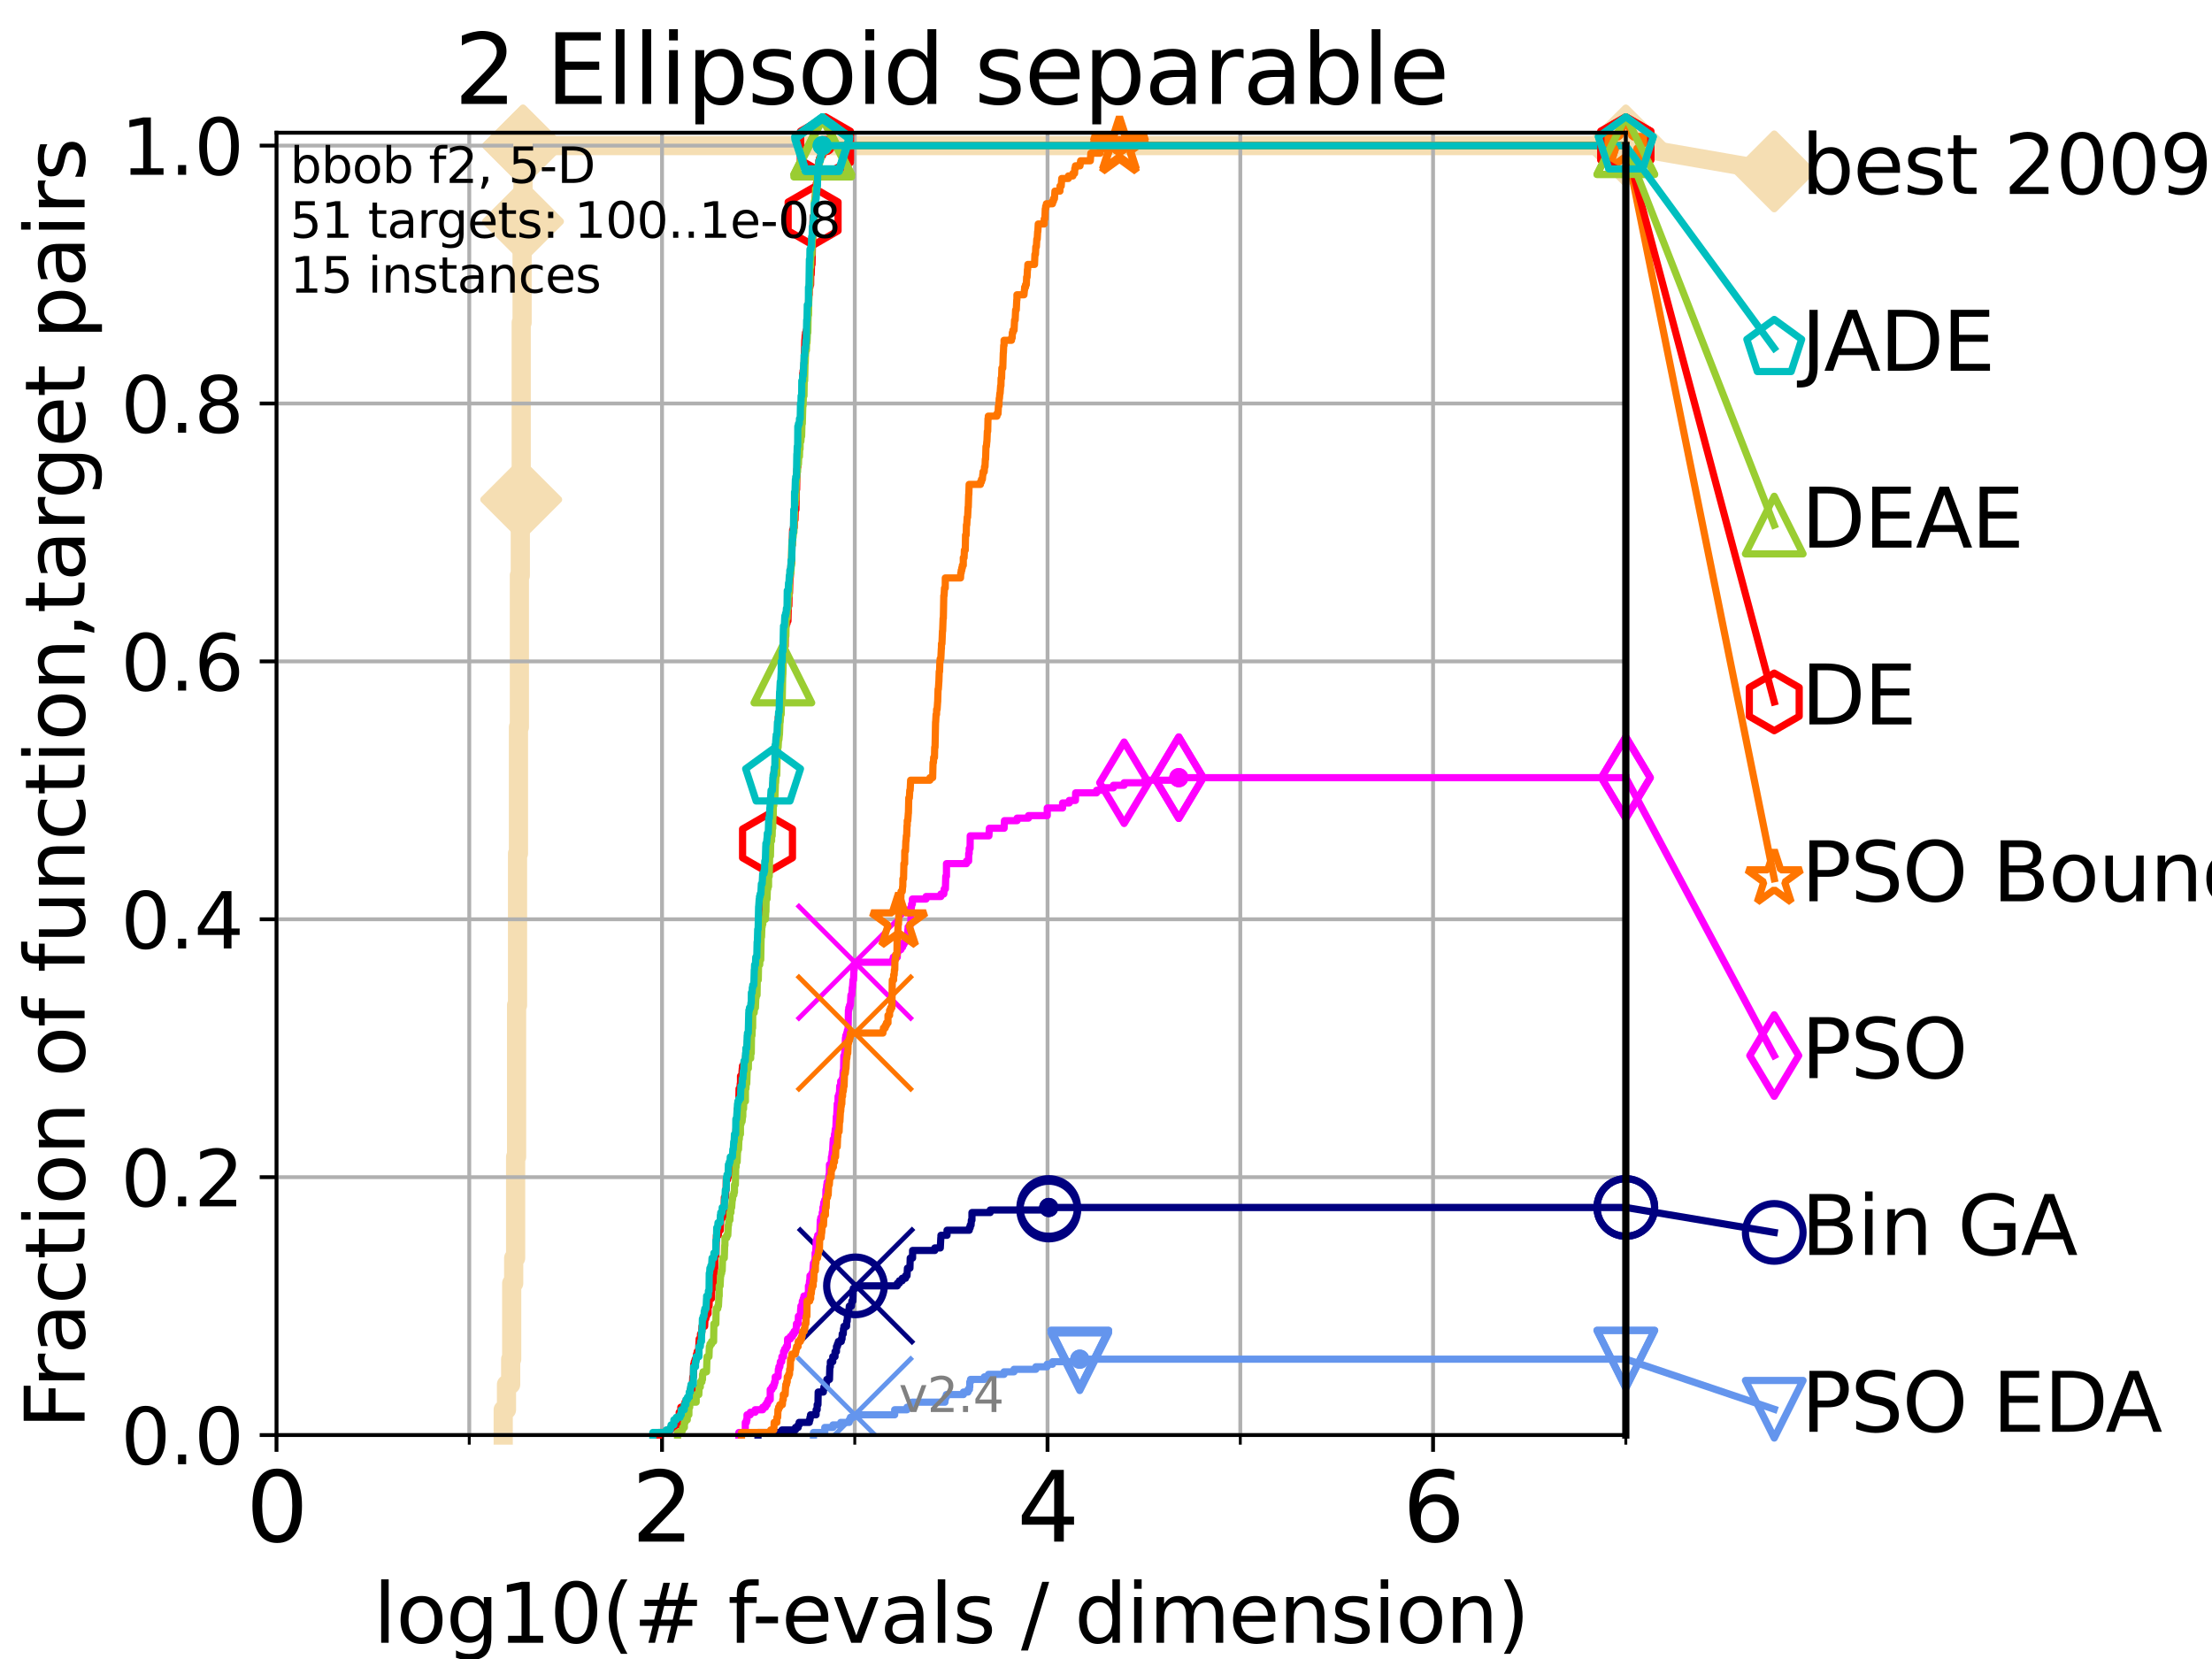 <?xml version="1.0" encoding="utf-8" standalone="no"?>
<!DOCTYPE svg PUBLIC "-//W3C//DTD SVG 1.1//EN"
  "http://www.w3.org/Graphics/SVG/1.1/DTD/svg11.dtd">
<svg height="345.6pt" version="1.1" viewBox="0 0 460.8 345.6" width="460.8pt" xmlns="http://www.w3.org/2000/svg" xmlns:xlink="http://www.w3.org/1999/xlink">
 <defs>
  <style type="text/css">*{stroke-linecap:butt;stroke-linejoin:round;}</style>
 </defs>
 <g id="figure_1">
  <g id="patch_1">
   <path d="M 0 345.6 
L 460.8 345.6 
L 460.8 0 
L 0 0 
z
" style="fill:#ffffff;"/>
  </g>
  <g id="axes_1">
   <g id="patch_2">
    <path d="M 57.6 298.944 
L 338.688 298.944 
L 338.688 27.648 
L 57.6 27.648 
z
" style="fill:#ffffff;"/>
   </g>
   <g id="line2d_1">
    <path d="M 104.826 298.944 
L 104.826 293.677 
L 105.51 293.677 
L 105.51 288.41 
L 106.383 288.41 
L 106.383 283.143 
L 106.594 283.143 
L 106.594 267.343 
L 107.009 267.343 
L 107.009 262.076 
L 107.415 262.076 
L 107.415 241.009 
L 107.614 241.009 
L 107.614 209.407 
L 107.811 209.407 
L 107.811 177.806 
L 108.006 177.806 
L 108.006 151.472 
L 108.199 151.472 
L 108.199 119.871 
L 108.389 119.871 
L 108.389 104.07 
L 108.578 104.07 
L 108.578 67.202 
L 108.764 67.202 
L 108.764 46.135 
L 108.949 46.135 
L 108.949 30.334 
L 338.688 30.334 
" style="fill:none;stroke:#f5deb3;stroke-linecap:square;stroke-width:4;"/>
   </g>
   <g id="line2d_2">
    <defs>
     <path d="M 0 7.778 
L 7.778 0 
L 0 -7.778 
L -7.778 0 
z
" id="m3dab788602" style="stroke:#f5deb3;stroke-linejoin:miter;stroke-width:1.5;"/>
    </defs>
    <g>
     <use style="fill:#f5deb3;stroke:#f5deb3;stroke-linejoin:miter;stroke-width:1.5;" x="108.578" xlink:href="#m3dab788602" y="104.07"/>
     <use style="fill:#f5deb3;stroke:#f5deb3;stroke-linejoin:miter;stroke-width:1.5;" x="108.949" xlink:href="#m3dab788602" y="46.135"/>
     <use style="fill:#f5deb3;stroke:#f5deb3;stroke-linejoin:miter;stroke-width:1.5;" x="108.949" xlink:href="#m3dab788602" y="30.334"/>
     <use style="fill:#f5deb3;stroke:#f5deb3;stroke-linejoin:miter;stroke-width:1.5;" x="108.949" xlink:href="#m3dab788602" y="30.334"/>
     <use style="fill:#f5deb3;stroke:#f5deb3;stroke-linejoin:miter;stroke-width:1.5;" x="338.688" xlink:href="#m3dab788602" y="30.334"/>
    </g>
   </g>
   <g id="line2d_3">
    <path style="fill:none;stroke:#f5deb3;stroke-linecap:square;stroke-width:4;"/>
    <g/>
   </g>
   <g id="line2d_4">
    <path d="M 338.688 30.334 
L 369.608 35.706 
" style="fill:none;stroke:#f5deb3;stroke-linecap:square;stroke-width:4;"/>
    <g>
     <use style="fill:#f5deb3;stroke:#f5deb3;stroke-linejoin:miter;stroke-width:1.5;" x="338.688" xlink:href="#m3dab788602" y="30.334"/>
     <use style="fill:#f5deb3;stroke:#f5deb3;stroke-linejoin:miter;stroke-width:1.5;" x="369.608" xlink:href="#m3dab788602" y="35.706"/>
    </g>
   </g>
   <g id="matplotlib.axis_1">
    <g id="xtick_1">
     <g id="line2d_5">
      <path clip-path="url(#p5847f5ed83)" d="M 57.6 298.944 
L 57.6 27.648 
" style="fill:none;stroke:#b0b0b0;stroke-linecap:square;stroke-width:0.8;"/>
     </g>
     <g id="line2d_6">
      <defs>
       <path d="M 0 0 
L 0 3.5 
" id="m3d6acae757" style="stroke:#000000;stroke-width:0.8;"/>
      </defs>
      <g>
       <use style="stroke:#000000;stroke-width:0.8;" x="57.6" xlink:href="#m3d6acae757" y="298.944"/>
      </g>
     </g>
     <g id="text_1">
      <!-- 0 -->
      <g transform="translate(51.237 321.141)scale(0.2 -0.2)">
       <defs>
        <path d="M 2034 4250 
Q 1547 4250 1301 3770 
Q 1056 3291 1056 2328 
Q 1056 1369 1301 889 
Q 1547 409 2034 409 
Q 2525 409 2770 889 
Q 3016 1369 3016 2328 
Q 3016 3291 2770 3770 
Q 2525 4250 2034 4250 
z
M 2034 4750 
Q 2819 4750 3233 4129 
Q 3647 3509 3647 2328 
Q 3647 1150 3233 529 
Q 2819 -91 2034 -91 
Q 1250 -91 836 529 
Q 422 1150 422 2328 
Q 422 3509 836 4129 
Q 1250 4750 2034 4750 
z
" id="DejaVuSans-30" transform="scale(0.016)"/>
       </defs>
       <use xlink:href="#DejaVuSans-30"/>
      </g>
     </g>
    </g>
    <g id="xtick_2">
     <g id="line2d_7">
      <path clip-path="url(#p5847f5ed83)" d="M 137.911 298.944 
L 137.911 27.648 
" style="fill:none;stroke:#b0b0b0;stroke-linecap:square;stroke-width:0.8;"/>
     </g>
     <g id="line2d_8">
      <g>
       <use style="stroke:#000000;stroke-width:0.8;" x="137.911" xlink:href="#m3d6acae757" y="298.944"/>
      </g>
     </g>
     <g id="text_2">
      <!-- 2 -->
      <g transform="translate(131.548 321.141)scale(0.2 -0.2)">
       <defs>
        <path d="M 1228 531 
L 3431 531 
L 3431 0 
L 469 0 
L 469 531 
Q 828 903 1448 1529 
Q 2069 2156 2228 2338 
Q 2531 2678 2651 2914 
Q 2772 3150 2772 3378 
Q 2772 3750 2511 3984 
Q 2250 4219 1831 4219 
Q 1534 4219 1204 4116 
Q 875 4013 500 3803 
L 500 4441 
Q 881 4594 1212 4672 
Q 1544 4750 1819 4750 
Q 2544 4750 2975 4387 
Q 3406 4025 3406 3419 
Q 3406 3131 3298 2873 
Q 3191 2616 2906 2266 
Q 2828 2175 2409 1742 
Q 1991 1309 1228 531 
z
" id="DejaVuSans-32" transform="scale(0.016)"/>
       </defs>
       <use xlink:href="#DejaVuSans-32"/>
      </g>
     </g>
    </g>
    <g id="xtick_3">
     <g id="line2d_9">
      <path clip-path="url(#p5847f5ed83)" d="M 218.222 298.944 
L 218.222 27.648 
" style="fill:none;stroke:#b0b0b0;stroke-linecap:square;stroke-width:0.8;"/>
     </g>
     <g id="line2d_10">
      <g>
       <use style="stroke:#000000;stroke-width:0.8;" x="218.222" xlink:href="#m3d6acae757" y="298.944"/>
      </g>
     </g>
     <g id="text_3">
      <!-- 4 -->
      <g transform="translate(211.859 321.141)scale(0.2 -0.2)">
       <defs>
        <path d="M 2419 4116 
L 825 1625 
L 2419 1625 
L 2419 4116 
z
M 2253 4666 
L 3047 4666 
L 3047 1625 
L 3713 1625 
L 3713 1100 
L 3047 1100 
L 3047 0 
L 2419 0 
L 2419 1100 
L 313 1100 
L 313 1709 
L 2253 4666 
z
" id="DejaVuSans-34" transform="scale(0.016)"/>
       </defs>
       <use xlink:href="#DejaVuSans-34"/>
      </g>
     </g>
    </g>
    <g id="xtick_4">
     <g id="line2d_11">
      <path clip-path="url(#p5847f5ed83)" d="M 298.533 298.944 
L 298.533 27.648 
" style="fill:none;stroke:#b0b0b0;stroke-linecap:square;stroke-width:0.8;"/>
     </g>
     <g id="line2d_12">
      <g>
       <use style="stroke:#000000;stroke-width:0.8;" x="298.533" xlink:href="#m3d6acae757" y="298.944"/>
      </g>
     </g>
     <g id="text_4">
      <!-- 6 -->
      <g transform="translate(292.17 321.141)scale(0.2 -0.2)">
       <defs>
        <path d="M 2113 2584 
Q 1688 2584 1439 2293 
Q 1191 2003 1191 1497 
Q 1191 994 1439 701 
Q 1688 409 2113 409 
Q 2538 409 2786 701 
Q 3034 994 3034 1497 
Q 3034 2003 2786 2293 
Q 2538 2584 2113 2584 
z
M 3366 4563 
L 3366 3988 
Q 3128 4100 2886 4159 
Q 2644 4219 2406 4219 
Q 1781 4219 1451 3797 
Q 1122 3375 1075 2522 
Q 1259 2794 1537 2939 
Q 1816 3084 2150 3084 
Q 2853 3084 3261 2657 
Q 3669 2231 3669 1497 
Q 3669 778 3244 343 
Q 2819 -91 2113 -91 
Q 1303 -91 875 529 
Q 447 1150 447 2328 
Q 447 3434 972 4092 
Q 1497 4750 2381 4750 
Q 2619 4750 2861 4703 
Q 3103 4656 3366 4563 
z
" id="DejaVuSans-36" transform="scale(0.016)"/>
       </defs>
       <use xlink:href="#DejaVuSans-36"/>
      </g>
     </g>
    </g>
    <g id="xtick_5">
     <g id="line2d_13">
      <path clip-path="url(#p5847f5ed83)" d="M 97.755 298.944 
L 97.755 27.648 
" style="fill:none;stroke:#b0b0b0;stroke-linecap:square;stroke-width:0.8;"/>
     </g>
     <g id="line2d_14">
      <defs>
       <path d="M 0 0 
L 0 2 
" id="me1339363a2" style="stroke:#000000;stroke-width:0.6;"/>
      </defs>
      <g>
       <use style="stroke:#000000;stroke-width:0.6;" x="97.755" xlink:href="#me1339363a2" y="298.944"/>
      </g>
     </g>
    </g>
    <g id="xtick_6">
     <g id="line2d_15">
      <path clip-path="url(#p5847f5ed83)" d="M 178.066 298.944 
L 178.066 27.648 
" style="fill:none;stroke:#b0b0b0;stroke-linecap:square;stroke-width:0.8;"/>
     </g>
     <g id="line2d_16">
      <g>
       <use style="stroke:#000000;stroke-width:0.6;" x="178.066" xlink:href="#me1339363a2" y="298.944"/>
      </g>
     </g>
    </g>
    <g id="xtick_7">
     <g id="line2d_17">
      <path clip-path="url(#p5847f5ed83)" d="M 258.377 298.944 
L 258.377 27.648 
" style="fill:none;stroke:#b0b0b0;stroke-linecap:square;stroke-width:0.8;"/>
     </g>
     <g id="line2d_18">
      <g>
       <use style="stroke:#000000;stroke-width:0.6;" x="258.377" xlink:href="#me1339363a2" y="298.944"/>
      </g>
     </g>
    </g>
    <g id="xtick_8">
     <g id="line2d_19">
      <path clip-path="url(#p5847f5ed83)" d="M 338.688 298.944 
L 338.688 27.648 
" style="fill:none;stroke:#b0b0b0;stroke-linecap:square;stroke-width:0.8;"/>
     </g>
     <g id="line2d_20">
      <g>
       <use style="stroke:#000000;stroke-width:0.6;" x="338.688" xlink:href="#me1339363a2" y="298.944"/>
      </g>
     </g>
    </g>
    <g id="text_5">
     <!-- log10(# f-evals / dimension) -->
     <g transform="translate(77.764 342.218)scale(0.17 -0.17)">
      <defs>
       <path d="M 603 4863 
L 1178 4863 
L 1178 0 
L 603 0 
L 603 4863 
z
" id="DejaVuSans-6c" transform="scale(0.016)"/>
       <path d="M 1959 3097 
Q 1497 3097 1228 2736 
Q 959 2375 959 1747 
Q 959 1119 1226 758 
Q 1494 397 1959 397 
Q 2419 397 2687 759 
Q 2956 1122 2956 1747 
Q 2956 2369 2687 2733 
Q 2419 3097 1959 3097 
z
M 1959 3584 
Q 2709 3584 3137 3096 
Q 3566 2609 3566 1747 
Q 3566 888 3137 398 
Q 2709 -91 1959 -91 
Q 1206 -91 779 398 
Q 353 888 353 1747 
Q 353 2609 779 3096 
Q 1206 3584 1959 3584 
z
" id="DejaVuSans-6f" transform="scale(0.016)"/>
       <path d="M 2906 1791 
Q 2906 2416 2648 2759 
Q 2391 3103 1925 3103 
Q 1463 3103 1205 2759 
Q 947 2416 947 1791 
Q 947 1169 1205 825 
Q 1463 481 1925 481 
Q 2391 481 2648 825 
Q 2906 1169 2906 1791 
z
M 3481 434 
Q 3481 -459 3084 -895 
Q 2688 -1331 1869 -1331 
Q 1566 -1331 1297 -1286 
Q 1028 -1241 775 -1147 
L 775 -588 
Q 1028 -725 1275 -790 
Q 1522 -856 1778 -856 
Q 2344 -856 2625 -561 
Q 2906 -266 2906 331 
L 2906 616 
Q 2728 306 2450 153 
Q 2172 0 1784 0 
Q 1141 0 747 490 
Q 353 981 353 1791 
Q 353 2603 747 3093 
Q 1141 3584 1784 3584 
Q 2172 3584 2450 3431 
Q 2728 3278 2906 2969 
L 2906 3500 
L 3481 3500 
L 3481 434 
z
" id="DejaVuSans-67" transform="scale(0.016)"/>
       <path d="M 794 531 
L 1825 531 
L 1825 4091 
L 703 3866 
L 703 4441 
L 1819 4666 
L 2450 4666 
L 2450 531 
L 3481 531 
L 3481 0 
L 794 0 
L 794 531 
z
" id="DejaVuSans-31" transform="scale(0.016)"/>
       <path d="M 1984 4856 
Q 1566 4138 1362 3434 
Q 1159 2731 1159 2009 
Q 1159 1288 1364 580 
Q 1569 -128 1984 -844 
L 1484 -844 
Q 1016 -109 783 600 
Q 550 1309 550 2009 
Q 550 2706 781 3412 
Q 1013 4119 1484 4856 
L 1984 4856 
z
" id="DejaVuSans-28" transform="scale(0.016)"/>
       <path d="M 3272 2816 
L 2363 2816 
L 2100 1772 
L 3016 1772 
L 3272 2816 
z
M 2803 4594 
L 2478 3297 
L 3391 3297 
L 3719 4594 
L 4219 4594 
L 3897 3297 
L 4872 3297 
L 4872 2816 
L 3775 2816 
L 3519 1772 
L 4513 1772 
L 4513 1294 
L 3397 1294 
L 3072 0 
L 2572 0 
L 2894 1294 
L 1978 1294 
L 1656 0 
L 1153 0 
L 1478 1294 
L 494 1294 
L 494 1772 
L 1594 1772 
L 1856 2816 
L 850 2816 
L 850 3297 
L 1978 3297 
L 2297 4594 
L 2803 4594 
z
" id="DejaVuSans-23" transform="scale(0.016)"/>
       <path id="DejaVuSans-20" transform="scale(0.016)"/>
       <path d="M 2375 4863 
L 2375 4384 
L 1825 4384 
Q 1516 4384 1395 4259 
Q 1275 4134 1275 3809 
L 1275 3500 
L 2222 3500 
L 2222 3053 
L 1275 3053 
L 1275 0 
L 697 0 
L 697 3053 
L 147 3053 
L 147 3500 
L 697 3500 
L 697 3744 
Q 697 4328 969 4595 
Q 1241 4863 1831 4863 
L 2375 4863 
z
" id="DejaVuSans-66" transform="scale(0.016)"/>
       <path d="M 313 2009 
L 1997 2009 
L 1997 1497 
L 313 1497 
L 313 2009 
z
" id="DejaVuSans-2d" transform="scale(0.016)"/>
       <path d="M 3597 1894 
L 3597 1613 
L 953 1613 
Q 991 1019 1311 708 
Q 1631 397 2203 397 
Q 2534 397 2845 478 
Q 3156 559 3463 722 
L 3463 178 
Q 3153 47 2828 -22 
Q 2503 -91 2169 -91 
Q 1331 -91 842 396 
Q 353 884 353 1716 
Q 353 2575 817 3079 
Q 1281 3584 2069 3584 
Q 2775 3584 3186 3129 
Q 3597 2675 3597 1894 
z
M 3022 2063 
Q 3016 2534 2758 2815 
Q 2500 3097 2075 3097 
Q 1594 3097 1305 2825 
Q 1016 2553 972 2059 
L 3022 2063 
z
" id="DejaVuSans-65" transform="scale(0.016)"/>
       <path d="M 191 3500 
L 800 3500 
L 1894 563 
L 2988 3500 
L 3597 3500 
L 2284 0 
L 1503 0 
L 191 3500 
z
" id="DejaVuSans-76" transform="scale(0.016)"/>
       <path d="M 2194 1759 
Q 1497 1759 1228 1600 
Q 959 1441 959 1056 
Q 959 750 1161 570 
Q 1363 391 1709 391 
Q 2188 391 2477 730 
Q 2766 1069 2766 1631 
L 2766 1759 
L 2194 1759 
z
M 3341 1997 
L 3341 0 
L 2766 0 
L 2766 531 
Q 2569 213 2275 61 
Q 1981 -91 1556 -91 
Q 1019 -91 701 211 
Q 384 513 384 1019 
Q 384 1609 779 1909 
Q 1175 2209 1959 2209 
L 2766 2209 
L 2766 2266 
Q 2766 2663 2505 2880 
Q 2244 3097 1772 3097 
Q 1472 3097 1187 3025 
Q 903 2953 641 2809 
L 641 3341 
Q 956 3463 1253 3523 
Q 1550 3584 1831 3584 
Q 2591 3584 2966 3190 
Q 3341 2797 3341 1997 
z
" id="DejaVuSans-61" transform="scale(0.016)"/>
       <path d="M 2834 3397 
L 2834 2853 
Q 2591 2978 2328 3040 
Q 2066 3103 1784 3103 
Q 1356 3103 1142 2972 
Q 928 2841 928 2578 
Q 928 2378 1081 2264 
Q 1234 2150 1697 2047 
L 1894 2003 
Q 2506 1872 2764 1633 
Q 3022 1394 3022 966 
Q 3022 478 2636 193 
Q 2250 -91 1575 -91 
Q 1294 -91 989 -36 
Q 684 19 347 128 
L 347 722 
Q 666 556 975 473 
Q 1284 391 1588 391 
Q 1994 391 2212 530 
Q 2431 669 2431 922 
Q 2431 1156 2273 1281 
Q 2116 1406 1581 1522 
L 1381 1569 
Q 847 1681 609 1914 
Q 372 2147 372 2553 
Q 372 3047 722 3315 
Q 1072 3584 1716 3584 
Q 2034 3584 2315 3537 
Q 2597 3491 2834 3397 
z
" id="DejaVuSans-73" transform="scale(0.016)"/>
       <path d="M 1625 4666 
L 2156 4666 
L 531 -594 
L 0 -594 
L 1625 4666 
z
" id="DejaVuSans-2f" transform="scale(0.016)"/>
       <path d="M 2906 2969 
L 2906 4863 
L 3481 4863 
L 3481 0 
L 2906 0 
L 2906 525 
Q 2725 213 2448 61 
Q 2172 -91 1784 -91 
Q 1150 -91 751 415 
Q 353 922 353 1747 
Q 353 2572 751 3078 
Q 1150 3584 1784 3584 
Q 2172 3584 2448 3432 
Q 2725 3281 2906 2969 
z
M 947 1747 
Q 947 1113 1208 752 
Q 1469 391 1925 391 
Q 2381 391 2643 752 
Q 2906 1113 2906 1747 
Q 2906 2381 2643 2742 
Q 2381 3103 1925 3103 
Q 1469 3103 1208 2742 
Q 947 2381 947 1747 
z
" id="DejaVuSans-64" transform="scale(0.016)"/>
       <path d="M 603 3500 
L 1178 3500 
L 1178 0 
L 603 0 
L 603 3500 
z
M 603 4863 
L 1178 4863 
L 1178 4134 
L 603 4134 
L 603 4863 
z
" id="DejaVuSans-69" transform="scale(0.016)"/>
       <path d="M 3328 2828 
Q 3544 3216 3844 3400 
Q 4144 3584 4550 3584 
Q 5097 3584 5394 3201 
Q 5691 2819 5691 2113 
L 5691 0 
L 5113 0 
L 5113 2094 
Q 5113 2597 4934 2840 
Q 4756 3084 4391 3084 
Q 3944 3084 3684 2787 
Q 3425 2491 3425 1978 
L 3425 0 
L 2847 0 
L 2847 2094 
Q 2847 2600 2669 2842 
Q 2491 3084 2119 3084 
Q 1678 3084 1418 2786 
Q 1159 2488 1159 1978 
L 1159 0 
L 581 0 
L 581 3500 
L 1159 3500 
L 1159 2956 
Q 1356 3278 1631 3431 
Q 1906 3584 2284 3584 
Q 2666 3584 2933 3390 
Q 3200 3197 3328 2828 
z
" id="DejaVuSans-6d" transform="scale(0.016)"/>
       <path d="M 3513 2113 
L 3513 0 
L 2938 0 
L 2938 2094 
Q 2938 2591 2744 2837 
Q 2550 3084 2163 3084 
Q 1697 3084 1428 2787 
Q 1159 2491 1159 1978 
L 1159 0 
L 581 0 
L 581 3500 
L 1159 3500 
L 1159 2956 
Q 1366 3272 1645 3428 
Q 1925 3584 2291 3584 
Q 2894 3584 3203 3211 
Q 3513 2838 3513 2113 
z
" id="DejaVuSans-6e" transform="scale(0.016)"/>
       <path d="M 513 4856 
L 1013 4856 
Q 1481 4119 1714 3412 
Q 1947 2706 1947 2009 
Q 1947 1309 1714 600 
Q 1481 -109 1013 -844 
L 513 -844 
Q 928 -128 1133 580 
Q 1338 1288 1338 2009 
Q 1338 2731 1133 3434 
Q 928 4138 513 4856 
z
" id="DejaVuSans-29" transform="scale(0.016)"/>
      </defs>
      <use xlink:href="#DejaVuSans-6c"/>
      <use x="27.783" xlink:href="#DejaVuSans-6f"/>
      <use x="88.965" xlink:href="#DejaVuSans-67"/>
      <use x="152.441" xlink:href="#DejaVuSans-31"/>
      <use x="216.064" xlink:href="#DejaVuSans-30"/>
      <use x="279.688" xlink:href="#DejaVuSans-28"/>
      <use x="318.701" xlink:href="#DejaVuSans-23"/>
      <use x="402.49" xlink:href="#DejaVuSans-20"/>
      <use x="434.277" xlink:href="#DejaVuSans-66"/>
      <use x="463.982" xlink:href="#DejaVuSans-2d"/>
      <use x="500.066" xlink:href="#DejaVuSans-65"/>
      <use x="561.59" xlink:href="#DejaVuSans-76"/>
      <use x="620.77" xlink:href="#DejaVuSans-61"/>
      <use x="682.049" xlink:href="#DejaVuSans-6c"/>
      <use x="709.832" xlink:href="#DejaVuSans-73"/>
      <use x="761.932" xlink:href="#DejaVuSans-20"/>
      <use x="793.719" xlink:href="#DejaVuSans-2f"/>
      <use x="827.41" xlink:href="#DejaVuSans-20"/>
      <use x="859.197" xlink:href="#DejaVuSans-64"/>
      <use x="922.674" xlink:href="#DejaVuSans-69"/>
      <use x="950.457" xlink:href="#DejaVuSans-6d"/>
      <use x="1047.869" xlink:href="#DejaVuSans-65"/>
      <use x="1109.393" xlink:href="#DejaVuSans-6e"/>
      <use x="1172.771" xlink:href="#DejaVuSans-73"/>
      <use x="1224.871" xlink:href="#DejaVuSans-69"/>
      <use x="1252.654" xlink:href="#DejaVuSans-6f"/>
      <use x="1313.836" xlink:href="#DejaVuSans-6e"/>
      <use x="1377.215" xlink:href="#DejaVuSans-29"/>
     </g>
    </g>
   </g>
   <g id="matplotlib.axis_2">
    <g id="ytick_1">
     <g id="line2d_21">
      <path clip-path="url(#p5847f5ed83)" d="M 57.6 298.944 
L 338.688 298.944 
" style="fill:none;stroke:#b0b0b0;stroke-linecap:square;stroke-width:0.8;"/>
     </g>
     <g id="line2d_22">
      <defs>
       <path d="M 0 0 
L -3.5 0 
" id="maed22e6104" style="stroke:#000000;stroke-width:0.8;"/>
      </defs>
      <g>
       <use style="stroke:#000000;stroke-width:0.8;" x="57.6" xlink:href="#maed22e6104" y="298.944"/>
      </g>
     </g>
     <g id="text_6">
      <!-- 0.0 -->
      <g transform="translate(25.155 305.023)scale(0.16 -0.16)">
       <defs>
        <path d="M 684 794 
L 1344 794 
L 1344 0 
L 684 0 
L 684 794 
z
" id="DejaVuSans-2e" transform="scale(0.016)"/>
       </defs>
       <use xlink:href="#DejaVuSans-30"/>
       <use x="63.623" xlink:href="#DejaVuSans-2e"/>
       <use x="95.41" xlink:href="#DejaVuSans-30"/>
      </g>
     </g>
    </g>
    <g id="ytick_2">
     <g id="line2d_23">
      <path clip-path="url(#p5847f5ed83)" d="M 57.6 245.222 
L 338.688 245.222 
" style="fill:none;stroke:#b0b0b0;stroke-linecap:square;stroke-width:0.8;"/>
     </g>
     <g id="line2d_24">
      <g>
       <use style="stroke:#000000;stroke-width:0.8;" x="57.6" xlink:href="#maed22e6104" y="245.222"/>
      </g>
     </g>
     <g id="text_7">
      <!-- 0.2 -->
      <g transform="translate(25.155 251.301)scale(0.16 -0.16)">
       <use xlink:href="#DejaVuSans-30"/>
       <use x="63.623" xlink:href="#DejaVuSans-2e"/>
       <use x="95.41" xlink:href="#DejaVuSans-32"/>
      </g>
     </g>
    </g>
    <g id="ytick_3">
     <g id="line2d_25">
      <path clip-path="url(#p5847f5ed83)" d="M 57.6 191.5 
L 338.688 191.5 
" style="fill:none;stroke:#b0b0b0;stroke-linecap:square;stroke-width:0.8;"/>
     </g>
     <g id="line2d_26">
      <g>
       <use style="stroke:#000000;stroke-width:0.8;" x="57.6" xlink:href="#maed22e6104" y="191.5"/>
      </g>
     </g>
     <g id="text_8">
      <!-- 0.4 -->
      <g transform="translate(25.155 197.579)scale(0.16 -0.16)">
       <use xlink:href="#DejaVuSans-30"/>
       <use x="63.623" xlink:href="#DejaVuSans-2e"/>
       <use x="95.41" xlink:href="#DejaVuSans-34"/>
      </g>
     </g>
    </g>
    <g id="ytick_4">
     <g id="line2d_27">
      <path clip-path="url(#p5847f5ed83)" d="M 57.6 137.778 
L 338.688 137.778 
" style="fill:none;stroke:#b0b0b0;stroke-linecap:square;stroke-width:0.8;"/>
     </g>
     <g id="line2d_28">
      <g>
       <use style="stroke:#000000;stroke-width:0.8;" x="57.6" xlink:href="#maed22e6104" y="137.778"/>
      </g>
     </g>
     <g id="text_9">
      <!-- 0.6 -->
      <g transform="translate(25.155 143.857)scale(0.16 -0.16)">
       <use xlink:href="#DejaVuSans-30"/>
       <use x="63.623" xlink:href="#DejaVuSans-2e"/>
       <use x="95.41" xlink:href="#DejaVuSans-36"/>
      </g>
     </g>
    </g>
    <g id="ytick_5">
     <g id="line2d_29">
      <path clip-path="url(#p5847f5ed83)" d="M 57.6 84.056 
L 338.688 84.056 
" style="fill:none;stroke:#b0b0b0;stroke-linecap:square;stroke-width:0.8;"/>
     </g>
     <g id="line2d_30">
      <g>
       <use style="stroke:#000000;stroke-width:0.8;" x="57.6" xlink:href="#maed22e6104" y="84.056"/>
      </g>
     </g>
     <g id="text_10">
      <!-- 0.8 -->
      <g transform="translate(25.155 90.135)scale(0.16 -0.16)">
       <defs>
        <path d="M 2034 2216 
Q 1584 2216 1326 1975 
Q 1069 1734 1069 1313 
Q 1069 891 1326 650 
Q 1584 409 2034 409 
Q 2484 409 2743 651 
Q 3003 894 3003 1313 
Q 3003 1734 2745 1975 
Q 2488 2216 2034 2216 
z
M 1403 2484 
Q 997 2584 770 2862 
Q 544 3141 544 3541 
Q 544 4100 942 4425 
Q 1341 4750 2034 4750 
Q 2731 4750 3128 4425 
Q 3525 4100 3525 3541 
Q 3525 3141 3298 2862 
Q 3072 2584 2669 2484 
Q 3125 2378 3379 2068 
Q 3634 1759 3634 1313 
Q 3634 634 3220 271 
Q 2806 -91 2034 -91 
Q 1263 -91 848 271 
Q 434 634 434 1313 
Q 434 1759 690 2068 
Q 947 2378 1403 2484 
z
M 1172 3481 
Q 1172 3119 1398 2916 
Q 1625 2713 2034 2713 
Q 2441 2713 2670 2916 
Q 2900 3119 2900 3481 
Q 2900 3844 2670 4047 
Q 2441 4250 2034 4250 
Q 1625 4250 1398 4047 
Q 1172 3844 1172 3481 
z
" id="DejaVuSans-38" transform="scale(0.016)"/>
       </defs>
       <use xlink:href="#DejaVuSans-30"/>
       <use x="63.623" xlink:href="#DejaVuSans-2e"/>
       <use x="95.41" xlink:href="#DejaVuSans-38"/>
      </g>
     </g>
    </g>
    <g id="ytick_6">
     <g id="line2d_31">
      <path clip-path="url(#p5847f5ed83)" d="M 57.6 30.334 
L 338.688 30.334 
" style="fill:none;stroke:#b0b0b0;stroke-linecap:square;stroke-width:0.8;"/>
     </g>
     <g id="line2d_32">
      <g>
       <use style="stroke:#000000;stroke-width:0.8;" x="57.6" xlink:href="#maed22e6104" y="30.334"/>
      </g>
     </g>
     <g id="text_11">
      <!-- 1.0 -->
      <g transform="translate(25.155 36.413)scale(0.16 -0.16)">
       <use xlink:href="#DejaVuSans-31"/>
       <use x="63.623" xlink:href="#DejaVuSans-2e"/>
       <use x="95.41" xlink:href="#DejaVuSans-30"/>
      </g>
     </g>
    </g>
    <g id="text_12">
     <!-- Fraction of function,target pairs -->
     <g transform="translate(17.62 297.681)rotate(-90)scale(0.17 -0.17)">
      <defs>
       <path d="M 628 4666 
L 3309 4666 
L 3309 4134 
L 1259 4134 
L 1259 2759 
L 3109 2759 
L 3109 2228 
L 1259 2228 
L 1259 0 
L 628 0 
L 628 4666 
z
" id="DejaVuSans-46" transform="scale(0.016)"/>
       <path d="M 2631 2963 
Q 2534 3019 2420 3045 
Q 2306 3072 2169 3072 
Q 1681 3072 1420 2755 
Q 1159 2438 1159 1844 
L 1159 0 
L 581 0 
L 581 3500 
L 1159 3500 
L 1159 2956 
Q 1341 3275 1631 3429 
Q 1922 3584 2338 3584 
Q 2397 3584 2469 3576 
Q 2541 3569 2628 3553 
L 2631 2963 
z
" id="DejaVuSans-72" transform="scale(0.016)"/>
       <path d="M 3122 3366 
L 3122 2828 
Q 2878 2963 2633 3030 
Q 2388 3097 2138 3097 
Q 1578 3097 1268 2742 
Q 959 2388 959 1747 
Q 959 1106 1268 751 
Q 1578 397 2138 397 
Q 2388 397 2633 464 
Q 2878 531 3122 666 
L 3122 134 
Q 2881 22 2623 -34 
Q 2366 -91 2075 -91 
Q 1284 -91 818 406 
Q 353 903 353 1747 
Q 353 2603 823 3093 
Q 1294 3584 2113 3584 
Q 2378 3584 2631 3529 
Q 2884 3475 3122 3366 
z
" id="DejaVuSans-63" transform="scale(0.016)"/>
       <path d="M 1172 4494 
L 1172 3500 
L 2356 3500 
L 2356 3053 
L 1172 3053 
L 1172 1153 
Q 1172 725 1289 603 
Q 1406 481 1766 481 
L 2356 481 
L 2356 0 
L 1766 0 
Q 1100 0 847 248 
Q 594 497 594 1153 
L 594 3053 
L 172 3053 
L 172 3500 
L 594 3500 
L 594 4494 
L 1172 4494 
z
" id="DejaVuSans-74" transform="scale(0.016)"/>
       <path d="M 544 1381 
L 544 3500 
L 1119 3500 
L 1119 1403 
Q 1119 906 1312 657 
Q 1506 409 1894 409 
Q 2359 409 2629 706 
Q 2900 1003 2900 1516 
L 2900 3500 
L 3475 3500 
L 3475 0 
L 2900 0 
L 2900 538 
Q 2691 219 2414 64 
Q 2138 -91 1772 -91 
Q 1169 -91 856 284 
Q 544 659 544 1381 
z
M 1991 3584 
L 1991 3584 
z
" id="DejaVuSans-75" transform="scale(0.016)"/>
       <path d="M 750 794 
L 1409 794 
L 1409 256 
L 897 -744 
L 494 -744 
L 750 256 
L 750 794 
z
" id="DejaVuSans-2c" transform="scale(0.016)"/>
       <path d="M 1159 525 
L 1159 -1331 
L 581 -1331 
L 581 3500 
L 1159 3500 
L 1159 2969 
Q 1341 3281 1617 3432 
Q 1894 3584 2278 3584 
Q 2916 3584 3314 3078 
Q 3713 2572 3713 1747 
Q 3713 922 3314 415 
Q 2916 -91 2278 -91 
Q 1894 -91 1617 61 
Q 1341 213 1159 525 
z
M 3116 1747 
Q 3116 2381 2855 2742 
Q 2594 3103 2138 3103 
Q 1681 3103 1420 2742 
Q 1159 2381 1159 1747 
Q 1159 1113 1420 752 
Q 1681 391 2138 391 
Q 2594 391 2855 752 
Q 3116 1113 3116 1747 
z
" id="DejaVuSans-70" transform="scale(0.016)"/>
      </defs>
      <use xlink:href="#DejaVuSans-46"/>
      <use x="50.27" xlink:href="#DejaVuSans-72"/>
      <use x="91.383" xlink:href="#DejaVuSans-61"/>
      <use x="152.662" xlink:href="#DejaVuSans-63"/>
      <use x="207.643" xlink:href="#DejaVuSans-74"/>
      <use x="246.852" xlink:href="#DejaVuSans-69"/>
      <use x="274.635" xlink:href="#DejaVuSans-6f"/>
      <use x="335.816" xlink:href="#DejaVuSans-6e"/>
      <use x="399.195" xlink:href="#DejaVuSans-20"/>
      <use x="430.982" xlink:href="#DejaVuSans-6f"/>
      <use x="492.164" xlink:href="#DejaVuSans-66"/>
      <use x="527.369" xlink:href="#DejaVuSans-20"/>
      <use x="559.156" xlink:href="#DejaVuSans-66"/>
      <use x="594.361" xlink:href="#DejaVuSans-75"/>
      <use x="657.74" xlink:href="#DejaVuSans-6e"/>
      <use x="721.119" xlink:href="#DejaVuSans-63"/>
      <use x="776.1" xlink:href="#DejaVuSans-74"/>
      <use x="815.309" xlink:href="#DejaVuSans-69"/>
      <use x="843.092" xlink:href="#DejaVuSans-6f"/>
      <use x="904.273" xlink:href="#DejaVuSans-6e"/>
      <use x="967.652" xlink:href="#DejaVuSans-2c"/>
      <use x="999.439" xlink:href="#DejaVuSans-74"/>
      <use x="1038.648" xlink:href="#DejaVuSans-61"/>
      <use x="1099.928" xlink:href="#DejaVuSans-72"/>
      <use x="1139.291" xlink:href="#DejaVuSans-67"/>
      <use x="1202.768" xlink:href="#DejaVuSans-65"/>
      <use x="1264.291" xlink:href="#DejaVuSans-74"/>
      <use x="1303.5" xlink:href="#DejaVuSans-20"/>
      <use x="1335.287" xlink:href="#DejaVuSans-70"/>
      <use x="1398.764" xlink:href="#DejaVuSans-61"/>
      <use x="1460.043" xlink:href="#DejaVuSans-69"/>
      <use x="1487.826" xlink:href="#DejaVuSans-72"/>
      <use x="1528.939" xlink:href="#DejaVuSans-73"/>
     </g>
    </g>
   </g>
   <g id="line2d_33">
    <defs>
     <path d="M 0 1.5 
C 0.398 1.5 0.779 1.342 1.061 1.061 
C 1.342 0.779 1.5 0.398 1.5 0 
C 1.5 -0.398 1.342 -0.779 1.061 -1.061 
C 0.779 -1.342 0.398 -1.5 0 -1.5 
C -0.398 -1.5 -0.779 -1.342 -1.061 -1.061 
C -1.342 -0.779 -1.5 -0.398 -1.5 0 
C -1.5 0.398 -1.342 0.779 -1.061 1.061 
C -0.779 1.342 -0.398 1.5 0 1.5 
z
" id="ma9f2e398b8" style="stroke:#f5deb3;"/>
    </defs>
    <g>
     <use style="fill:#f5deb3;stroke:#f5deb3;" x="108.949" xlink:href="#ma9f2e398b8" y="30.334"/>
     <use style="fill:#f5deb3;stroke:#f5deb3;" x="108.949" xlink:href="#ma9f2e398b8" y="30.334"/>
    </g>
   </g>
   <g id="line2d_34">
    <defs>
     <path d="M 0 1.5 
C 0.398 1.5 0.779 1.342 1.061 1.061 
C 1.342 0.779 1.5 0.398 1.5 0 
C 1.5 -0.398 1.342 -0.779 1.061 -1.061 
C 0.779 -1.342 0.398 -1.5 0 -1.5 
C -0.398 -1.5 -0.779 -1.342 -1.061 -1.061 
C -1.342 -0.779 -1.5 -0.398 -1.5 0 
C -1.5 0.398 -1.342 0.779 -1.061 1.061 
C -0.779 1.342 -0.398 1.5 0 1.5 
z
" id="mbad1db5679" style="stroke:#000080;"/>
    </defs>
    <g>
     <use style="fill:#000080;stroke:#000080;" x="218.473" xlink:href="#mbad1db5679" y="251.542"/>
     <use style="fill:#000080;stroke:#000080;" x="218.473" xlink:href="#mbad1db5679" y="251.542"/>
    </g>
   </g>
   <g id="line2d_35">
    <path d="M 157.899 298.944 
L 157.899 298.417 
L 162.904 298.417 
L 162.904 297.891 
L 165.711 297.891 
L 165.711 297.364 
L 166.269 297.364 
L 166.269 296.837 
L 166.473 296.837 
L 166.473 296.311 
L 168.597 296.311 
L 168.597 295.784 
L 168.74 295.784 
L 168.74 295.257 
L 168.853 295.257 
L 168.853 294.731 
L 170.009 294.731 
L 170.014 293.677 
L 170.229 293.677 
L 170.229 292.624 
L 170.397 292.624 
L 170.441 289.99 
L 171.519 289.99 
L 171.519 289.464 
L 171.631 289.464 
L 171.631 288.937 
L 172.103 288.937 
L 172.113 287.884 
L 172.25 287.884 
L 172.25 287.357 
L 172.796 287.357 
L 172.872 284.723 
L 172.979 284.723 
L 172.979 283.67 
L 173.481 283.67 
L 173.481 282.617 
L 173.951 282.617 
L 173.951 281.563 
L 174.249 281.563 
L 174.249 280.51 
L 174.447 280.51 
L 174.447 279.983 
L 174.644 279.983 
L 174.644 279.457 
L 175.257 279.457 
L 175.257 278.93 
L 175.412 278.93 
L 175.448 277.877 
L 175.662 277.877 
L 175.714 276.823 
L 175.809 276.823 
L 175.809 276.296 
L 176.352 276.296 
L 176.383 275.243 
L 176.483 275.243 
L 176.559 273.663 
L 176.684 273.663 
L 176.684 273.136 
L 176.827 273.136 
L 176.928 272.083 
L 177.38 272.083 
L 177.459 271.03 
L 177.671 271.03 
L 177.753 268.396 
L 178.209 268.396 
L 178.209 267.87 
L 186.915 267.87 
L 186.915 267.343 
L 187.343 267.343 
L 187.343 266.816 
L 187.947 266.816 
L 187.947 266.289 
L 188.637 266.289 
L 188.637 265.763 
L 188.949 265.763 
L 189.036 264.183 
L 189.555 264.183 
L 189.614 262.076 
L 190.109 262.076 
L 190.109 260.496 
L 194.731 260.496 
L 194.731 259.969 
L 195.881 259.969 
L 195.988 257.862 
L 196.017 257.862 
L 196.017 257.336 
L 197.283 257.336 
L 197.283 256.282 
L 201.917 256.282 
L 201.917 255.756 
L 202.108 255.756 
L 202.108 255.229 
L 202.289 255.229 
L 202.352 254.176 
L 202.475 254.176 
L 202.475 252.596 
L 206.274 252.596 
L 206.274 252.069 
L 218.473 252.069 
L 218.473 251.542 
L 338.688 251.542 
L 338.688 251.542 
" style="fill:none;stroke:#000080;stroke-linecap:square;stroke-width:1.5;"/>
   </g>
   <g id="line2d_36">
    <defs>
     <path d="M 0 6 
C 1.591 6 3.117 5.368 4.243 4.243 
C 5.368 3.117 6 1.591 6 0 
C 6 -1.591 5.368 -3.117 4.243 -4.243 
C 3.117 -5.368 1.591 -6 0 -6 
C -1.591 -6 -3.117 -5.368 -4.243 -4.243 
C -5.368 -3.117 -6 -1.591 -6 0 
C -6 1.591 -5.368 3.117 -4.243 4.243 
C -3.117 5.368 -1.591 6 0 6 
z
" id="m7b867356c4" style="stroke:#000080;stroke-width:1.5;"/>
    </defs>
    <g>
     <use style="fill-opacity:0;stroke:#000080;stroke-width:1.5;" x="178.209" xlink:href="#m7b867356c4" y="267.87"/>
     <use style="fill-opacity:0;stroke:#000080;stroke-width:1.5;" x="218.473" xlink:href="#m7b867356c4" y="252.069"/>
     <use style="fill-opacity:0;stroke:#000080;stroke-width:1.5;" x="218.473" xlink:href="#m7b867356c4" y="251.542"/>
     <use style="fill-opacity:0;stroke:#000080;stroke-width:1.5;" x="338.688" xlink:href="#m7b867356c4" y="251.542"/>
    </g>
   </g>
   <g id="line2d_37">
    <path style="fill:none;stroke:#000080;stroke-linecap:square;stroke-width:1.5;"/>
    <g/>
   </g>
   <g id="line2d_38">
    <path clip-path="url(#p5847f5ed83)" d="M 178.329 267.87 
" style="fill:none;stroke:#000080;stroke-linecap:square;stroke-width:1.5;"/>
    <defs>
     <path d="M -12 12 
L 12 -12 
M -12 -12 
L 12 12 
" id="mcd090e0fd9" style="stroke:#000080;"/>
    </defs>
    <g clip-path="url(#p5847f5ed83)">
     <use style="fill:#000080;stroke:#000080;" x="178.329" xlink:href="#mcd090e0fd9" y="267.87"/>
    </g>
   </g>
   <g id="line2d_39">
    <defs>
     <path d="M 0 1.5 
C 0.398 1.5 0.779 1.342 1.061 1.061 
C 1.342 0.779 1.5 0.398 1.5 0 
C 1.5 -0.398 1.342 -0.779 1.061 -1.061 
C 0.779 -1.342 0.398 -1.5 0 -1.5 
C -0.398 -1.5 -0.779 -1.342 -1.061 -1.061 
C -1.342 -0.779 -1.5 -0.398 -1.5 0 
C -1.5 0.398 -1.342 0.779 -1.061 1.061 
C -0.779 1.342 -0.398 1.5 0 1.5 
z
" id="md516641fed" style="stroke:#ff00ff;"/>
    </defs>
    <g>
     <use style="fill:#ff00ff;stroke:#ff00ff;" x="245.564" xlink:href="#md516641fed" y="162.006"/>
     <use style="fill:#ff00ff;stroke:#ff00ff;" x="245.564" xlink:href="#md516641fed" y="162.006"/>
    </g>
   </g>
   <g id="line2d_40">
    <path d="M 153.918 298.944 
L 153.918 298.417 
L 155.258 298.417 
L 155.258 296.311 
L 155.502 296.311 
L 155.502 295.784 
L 155.616 295.784 
L 155.616 294.731 
L 156.297 294.731 
L 156.297 294.204 
L 157.301 294.204 
L 157.301 293.677 
L 158.89 293.677 
L 158.89 293.15 
L 159.457 293.15 
L 159.457 292.624 
L 159.808 292.624 
L 159.808 292.097 
L 160.045 292.097 
L 160.045 291.57 
L 160.452 291.57 
L 160.452 289.464 
L 160.821 289.464 
L 160.821 288.937 
L 161.174 288.937 
L 161.174 288.41 
L 161.339 288.41 
L 161.339 287.884 
L 161.493 287.884 
L 161.493 286.83 
L 162.087 286.83 
L 162.148 285.25 
L 162.26 285.25 
L 162.26 284.723 
L 162.458 284.723 
L 162.56 283.67 
L 162.838 283.67 
L 162.888 282.617 
L 163.226 282.617 
L 163.226 281.563 
L 163.453 281.563 
L 163.453 281.037 
L 163.781 281.037 
L 163.781 280.51 
L 164.032 280.51 
L 164.071 278.93 
L 164.645 278.93 
L 164.645 278.403 
L 165.091 278.403 
L 165.091 277.877 
L 165.433 277.877 
L 165.433 277.35 
L 165.796 277.35 
L 165.894 276.296 
L 165.915 276.296 
L 165.915 275.77 
L 166.276 275.77 
L 166.317 274.19 
L 166.716 274.19 
L 166.803 272.61 
L 166.842 272.61 
L 166.842 272.083 
L 167.08 272.083 
L 167.145 271.03 
L 167.333 271.03 
L 167.333 270.503 
L 167.481 270.503 
L 167.481 269.976 
L 168.276 269.976 
L 168.276 269.45 
L 168.41 269.45 
L 168.41 267.87 
L 168.555 267.87 
L 168.645 266.816 
L 168.704 266.816 
L 168.734 265.763 
L 169.123 265.763 
L 169.123 265.236 
L 169.314 265.236 
L 169.4 263.656 
L 169.452 263.656 
L 169.452 263.129 
L 169.69 263.129 
L 169.69 262.603 
L 169.803 262.603 
L 169.803 261.023 
L 169.925 261.023 
L 170.031 258.389 
L 170.212 258.389 
L 170.212 257.862 
L 170.343 257.862 
L 170.343 257.336 
L 170.772 257.336 
L 170.883 254.176 
L 170.983 254.176 
L 170.983 253.649 
L 171.274 253.649 
L 171.284 252.596 
L 171.402 252.596 
L 171.422 251.542 
L 171.519 251.542 
L 171.61 250.489 
L 171.806 250.489 
L 171.806 249.962 
L 172.02 249.962 
L 172.059 247.855 
L 172.143 247.855 
L 172.231 246.802 
L 172.303 246.802 
L 172.303 246.275 
L 172.597 246.275 
L 172.692 244.695 
L 172.777 244.695 
L 172.792 242.589 
L 173.142 242.589 
L 173.202 241.009 
L 173.276 241.009 
L 173.372 239.955 
L 173.436 239.955 
L 173.544 237.848 
L 173.585 237.848 
L 173.585 237.322 
L 173.796 237.322 
L 173.845 236.268 
L 173.92 236.268 
L 174.004 235.215 
L 174.118 235.215 
L 174.218 232.582 
L 174.292 232.582 
L 174.396 230.475 
L 174.404 230.475 
L 174.404 229.948 
L 174.567 229.948 
L 174.588 228.368 
L 174.771 228.368 
L 174.771 227.841 
L 174.884 227.841 
L 174.926 226.261 
L 175.121 226.261 
L 175.137 225.208 
L 175.464 225.208 
L 175.464 224.681 
L 175.581 224.681 
L 175.63 223.101 
L 175.734 223.101 
L 175.777 219.941 
L 175.928 219.941 
L 176.038 218.361 
L 176.058 218.361 
L 176.12 216.254 
L 176.19 216.254 
L 176.19 215.728 
L 176.379 215.728 
L 176.379 215.201 
L 176.521 215.201 
L 176.521 214.674 
L 176.669 214.674 
L 176.744 210.461 
L 176.816 210.461 
L 176.816 209.934 
L 176.984 209.934 
L 176.984 209.407 
L 177.153 209.407 
L 177.263 207.301 
L 177.438 207.301 
L 177.542 205.721 
L 177.589 205.721 
L 177.693 204.141 
L 177.806 204.141 
L 177.884 202.034 
L 177.947 202.034 
L 178.038 200.454 
L 185.937 200.454 
L 185.937 199.927 
L 186.094 199.927 
L 186.094 199.4 
L 186.92 199.4 
L 186.93 198.347 
L 187.091 198.347 
L 187.091 197.82 
L 187.673 197.82 
L 187.673 197.294 
L 188.032 197.294 
L 188.032 196.767 
L 188.292 196.767 
L 188.292 196.24 
L 188.655 196.24 
L 188.744 195.187 
L 189.047 195.187 
L 189.136 193.607 
L 189.179 193.607 
L 189.179 193.08 
L 189.506 193.08 
L 189.506 192.553 
L 189.734 192.553 
L 189.843 188.867 
L 189.894 188.867 
L 189.894 188.34 
L 190.063 188.34 
L 190.063 187.287 
L 192.922 187.287 
L 192.922 186.76 
L 196.006 186.76 
L 196.006 186.233 
L 196.61 186.233 
L 196.699 185.18 
L 196.946 185.18 
L 197.018 182.546 
L 197.165 182.546 
L 197.169 179.913 
L 201.336 179.913 
L 201.336 179.386 
L 201.783 179.386 
L 201.795 177.806 
L 201.903 177.806 
L 201.904 176.753 
L 202.087 176.753 
L 202.113 174.119 
L 206.01 174.119 
L 206.097 172.539 
L 209.174 172.539 
L 209.246 170.959 
L 211.883 170.959 
L 211.883 170.433 
L 214.253 170.433 
L 214.253 169.906 
L 218.16 169.906 
L 218.16 168.326 
L 221.35 168.326 
L 221.35 167.272 
L 222.75 167.272 
L 222.75 166.746 
L 224.03 166.746 
L 224.077 165.166 
L 228.438 165.166 
L 228.438 164.639 
L 229.383 164.639 
L 229.383 164.112 
L 231.944 164.112 
L 231.944 163.586 
L 234.176 163.586 
L 234.176 163.059 
L 238.487 163.059 
L 238.487 162.532 
L 245.564 162.532 
L 245.564 162.006 
L 338.688 162.006 
L 338.688 162.006 
" style="fill:none;stroke:#ff00ff;stroke-linecap:square;stroke-width:1.5;"/>
   </g>
   <g id="line2d_41">
    <defs>
     <path d="M 0 8.485 
L 5.091 0 
L 0 -8.485 
L -5.091 0 
z
" id="mc2b425619a" style="stroke:#ff00ff;stroke-linejoin:miter;stroke-width:1.5;"/>
    </defs>
    <g>
     <use style="fill-opacity:0;stroke:#ff00ff;stroke-linejoin:miter;stroke-width:1.5;" x="234.176" xlink:href="#mc2b425619a" y="163.059"/>
     <use style="fill-opacity:0;stroke:#ff00ff;stroke-linejoin:miter;stroke-width:1.5;" x="245.564" xlink:href="#mc2b425619a" y="162.006"/>
     <use style="fill-opacity:0;stroke:#ff00ff;stroke-linejoin:miter;stroke-width:1.5;" x="245.564" xlink:href="#mc2b425619a" y="162.006"/>
     <use style="fill-opacity:0;stroke:#ff00ff;stroke-linejoin:miter;stroke-width:1.5;" x="338.688" xlink:href="#mc2b425619a" y="162.006"/>
    </g>
   </g>
   <g id="line2d_42">
    <path style="fill:none;stroke:#ff00ff;stroke-linecap:square;stroke-width:1.5;"/>
    <g/>
   </g>
   <g id="line2d_43">
    <path clip-path="url(#p5847f5ed83)" d="M 178.066 200.454 
" style="fill:none;stroke:#ff00ff;stroke-linecap:square;stroke-width:1.5;"/>
    <defs>
     <path d="M -12 12 
L 12 -12 
M -12 -12 
L 12 12 
" id="m9361eda996" style="stroke:#ff00ff;"/>
    </defs>
    <g clip-path="url(#p5847f5ed83)">
     <use style="fill:#ff00ff;stroke:#ff00ff;" x="178.066" xlink:href="#m9361eda996" y="200.454"/>
    </g>
   </g>
   <g id="line2d_44">
    <defs>
     <path d="M 0 1.5 
C 0.398 1.5 0.779 1.342 1.061 1.061 
C 1.342 0.779 1.5 0.398 1.5 0 
C 1.5 -0.398 1.342 -0.779 1.061 -1.061 
C 0.779 -1.342 0.398 -1.5 0 -1.5 
C -0.398 -1.5 -0.779 -1.342 -1.061 -1.061 
C -1.342 -0.779 -1.5 -0.398 -1.5 0 
C -1.5 0.398 -1.342 0.779 -1.061 1.061 
C -0.779 1.342 -0.398 1.5 0 1.5 
z
" id="m84d6fdd697" style="stroke:#ff7500;"/>
    </defs>
    <g>
     <use style="fill:#ff7500;stroke:#ff7500;" x="233.202" xlink:href="#m84d6fdd697" y="30.334"/>
     <use style="fill:#ff7500;stroke:#ff7500;" x="233.202" xlink:href="#m84d6fdd697" y="30.334"/>
    </g>
   </g>
   <g id="line2d_45">
    <path d="M 154.467 298.944 
L 154.467 298.417 
L 160.547 298.417 
L 160.547 297.891 
L 161.211 297.891 
L 161.275 296.311 
L 161.841 296.311 
L 161.841 295.257 
L 162.008 295.257 
L 162.061 293.677 
L 162.2 293.677 
L 162.2 293.15 
L 162.449 293.15 
L 162.449 292.624 
L 162.979 292.624 
L 163.062 291.57 
L 163.169 291.57 
L 163.169 290.517 
L 163.558 290.517 
L 163.646 288.937 
L 163.693 288.937 
L 163.693 288.41 
L 163.86 288.41 
L 163.86 287.884 
L 163.993 287.884 
L 164.001 286.83 
L 164.28 286.83 
L 164.28 286.304 
L 164.471 286.304 
L 164.501 285.25 
L 164.622 285.25 
L 164.69 283.143 
L 164.862 283.143 
L 164.959 282.09 
L 165.683 282.09 
L 165.683 281.563 
L 165.817 281.563 
L 165.817 281.037 
L 165.936 281.037 
L 165.936 280.51 
L 166.255 280.51 
L 166.283 279.457 
L 166.723 279.457 
L 166.723 278.93 
L 166.981 278.93 
L 166.981 278.403 
L 167.099 278.403 
L 167.21 277.35 
L 167.52 277.35 
L 167.52 276.823 
L 167.653 276.823 
L 167.735 275.77 
L 167.88 275.77 
L 167.948 274.19 
L 168.091 274.19 
L 168.128 271.03 
L 168.681 271.03 
L 168.681 270.503 
L 168.882 270.503 
L 168.882 269.45 
L 169.012 269.45 
L 169.082 268.396 
L 169.181 268.396 
L 169.181 267.87 
L 169.4 267.87 
L 169.4 266.816 
L 169.515 266.816 
L 169.588 264.709 
L 169.853 264.709 
L 169.87 263.129 
L 169.964 263.129 
L 170.014 262.076 
L 170.305 262.076 
L 170.305 261.549 
L 170.419 261.549 
L 170.527 260.496 
L 170.693 260.496 
L 170.767 257.862 
L 171.067 257.862 
L 171.139 256.809 
L 171.181 256.809 
L 171.274 255.229 
L 171.55 255.229 
L 171.641 253.122 
L 171.95 253.122 
L 171.95 251.542 
L 172.108 251.542 
L 172.187 249.436 
L 172.381 249.436 
L 172.381 248.909 
L 172.53 248.909 
L 172.611 246.802 
L 172.763 246.802 
L 172.867 245.222 
L 173.137 245.222 
L 173.174 243.642 
L 173.354 243.642 
L 173.354 243.115 
L 173.603 243.115 
L 173.617 242.062 
L 173.84 242.062 
L 173.84 241.009 
L 174.065 241.009 
L 174.131 238.902 
L 174.413 238.902 
L 174.495 236.795 
L 174.537 236.795 
L 174.584 235.742 
L 174.8 235.742 
L 174.88 233.635 
L 174.967 233.635 
L 175.075 231.528 
L 175.133 231.528 
L 175.195 230.475 
L 175.253 230.475 
L 175.253 229.948 
L 175.367 229.948 
L 175.404 228.368 
L 175.521 228.368 
L 175.553 227.315 
L 175.67 227.315 
L 175.758 226.261 
L 175.841 226.261 
L 175.924 223.628 
L 176.093 223.628 
L 176.19 222.575 
L 176.233 222.575 
L 176.341 220.468 
L 176.414 220.468 
L 176.51 219.414 
L 176.605 219.414 
L 176.688 217.308 
L 176.778 217.308 
L 176.778 216.781 
L 176.946 216.781 
L 176.946 216.254 
L 177.094 216.254 
L 177.15 215.201 
L 183.927 215.201 
L 183.927 214.674 
L 184.038 214.674 
L 184.038 214.148 
L 184.408 214.148 
L 184.408 213.621 
L 184.659 213.621 
L 184.659 213.094 
L 184.986 213.094 
L 184.986 211.514 
L 185.318 211.514 
L 185.318 210.461 
L 185.54 210.461 
L 185.54 209.934 
L 185.794 209.934 
L 185.884 204.141 
L 186.16 204.141 
L 186.16 203.087 
L 186.272 203.087 
L 186.324 202.034 
L 186.397 202.034 
L 186.438 199.927 
L 186.57 199.927 
L 186.57 198.874 
L 186.854 198.874 
L 186.884 195.714 
L 187.003 195.714 
L 187.087 192.553 
L 187.172 192.553 
L 187.254 189.92 
L 187.363 189.92 
L 187.461 188.867 
L 187.605 188.867 
L 187.704 185.706 
L 187.957 185.706 
L 188.041 184.653 
L 188.071 184.653 
L 188.085 183.073 
L 188.226 183.073 
L 188.297 179.913 
L 188.458 179.913 
L 188.479 177.28 
L 188.632 177.28 
L 188.702 175.173 
L 188.749 175.173 
L 188.804 174.119 
L 188.874 174.119 
L 188.943 172.013 
L 188.997 172.013 
L 188.997 170.959 
L 189.109 170.959 
L 189.219 169.379 
L 189.241 169.379 
L 189.313 166.219 
L 189.439 166.219 
L 189.522 164.639 
L 189.603 164.639 
L 189.702 162.532 
L 193.719 162.532 
L 193.719 162.006 
L 194.291 162.006 
L 194.369 158.846 
L 194.458 158.846 
L 194.497 157.792 
L 194.667 157.792 
L 194.712 155.685 
L 194.786 155.685 
L 194.897 150.419 
L 194.919 150.419 
L 195.001 148.838 
L 195.096 148.838 
L 195.114 147.785 
L 195.218 147.785 
L 195.322 146.205 
L 195.335 146.205 
L 195.415 143.572 
L 195.477 143.572 
L 195.582 141.992 
L 195.59 141.992 
L 195.658 139.885 
L 195.732 139.885 
L 195.791 137.778 
L 195.846 137.778 
L 195.846 137.251 
L 195.992 137.251 
L 196.09 135.145 
L 196.114 135.145 
L 196.126 134.091 
L 196.226 134.091 
L 196.331 131.458 
L 196.371 131.458 
L 196.462 128.824 
L 196.515 128.824 
L 196.608 124.084 
L 196.669 124.084 
L 196.752 122.504 
L 196.907 122.504 
L 196.925 120.397 
L 200.095 120.397 
L 200.145 119.344 
L 200.232 119.344 
L 200.232 118.817 
L 200.359 118.817 
L 200.359 118.291 
L 200.477 118.291 
L 200.477 117.764 
L 200.67 117.764 
L 200.67 116.184 
L 200.835 116.184 
L 200.902 114.604 
L 201.08 114.604 
L 201.142 111.444 
L 201.278 111.444 
L 201.325 109.337 
L 201.398 109.337 
L 201.481 107.757 
L 201.568 107.757 
L 201.673 105.65 
L 201.712 105.65 
L 201.792 103.017 
L 201.825 103.017 
L 201.888 100.91 
L 204.246 100.91 
L 204.246 100.383 
L 204.457 100.383 
L 204.457 99.857 
L 204.644 99.857 
L 204.736 98.803 
L 204.787 98.803 
L 204.787 98.277 
L 205.031 98.277 
L 205.094 97.223 
L 205.194 97.223 
L 205.259 95.643 
L 205.319 95.643 
L 205.4 93.01 
L 205.483 93.01 
L 205.575 91.956 
L 205.596 91.956 
L 205.68 89.85 
L 205.756 89.85 
L 205.816 87.216 
L 205.884 87.216 
L 205.884 86.69 
L 207.683 86.69 
L 207.683 86.163 
L 207.912 86.163 
L 207.984 84.583 
L 208.081 84.583 
L 208.157 83.003 
L 208.204 83.003 
L 208.281 81.949 
L 208.34 81.949 
L 208.451 80.369 
L 208.515 80.369 
L 208.547 78.789 
L 208.65 78.789 
L 208.708 76.682 
L 208.897 76.682 
L 208.999 73.522 
L 209.024 73.522 
L 209.091 71.942 
L 209.164 71.942 
L 209.164 70.889 
L 210.713 70.889 
L 210.713 70.362 
L 210.863 70.362 
L 210.884 69.309 
L 211.015 69.309 
L 211.015 68.782 
L 211.249 68.782 
L 211.353 66.675 
L 211.474 66.675 
L 211.571 64.569 
L 211.709 64.569 
L 211.811 62.462 
L 211.846 62.462 
L 211.846 61.409 
L 213.313 61.409 
L 213.414 60.355 
L 213.449 60.355 
L 213.449 59.829 
L 213.637 59.829 
L 213.637 59.302 
L 213.806 59.302 
L 213.869 57.722 
L 213.962 57.722 
L 214.035 56.142 
L 214.076 56.142 
L 214.124 55.088 
L 215.51 55.088 
L 215.593 52.982 
L 215.707 52.982 
L 215.777 51.402 
L 215.897 51.402 
L 215.98 49.821 
L 216.072 49.821 
L 216.159 48.241 
L 216.2 48.241 
L 216.285 46.661 
L 217.525 46.661 
L 217.525 45.608 
L 217.665 45.608 
L 217.747 43.501 
L 217.827 43.501 
L 217.827 42.975 
L 217.983 42.975 
L 217.983 42.448 
L 219.247 42.448 
L 219.247 41.921 
L 219.453 41.921 
L 219.453 41.395 
L 219.658 41.395 
L 219.763 39.814 
L 220.806 39.814 
L 220.811 38.761 
L 221.07 38.761 
L 221.179 37.181 
L 222.571 37.181 
L 222.571 36.654 
L 223.5 36.654 
L 223.5 36.128 
L 223.857 36.128 
L 223.902 35.074 
L 224.03 35.074 
L 224.03 34.548 
L 224.985 34.548 
L 224.985 34.021 
L 225.112 34.021 
L 225.112 33.494 
L 227.138 33.494 
L 227.242 31.914 
L 229.167 31.914 
L 229.244 30.861 
L 233.202 30.861 
L 233.202 30.334 
L 338.688 30.334 
L 338.688 30.334 
" style="fill:none;stroke:#ff7500;stroke-linecap:square;stroke-width:1.5;"/>
   </g>
   <g id="line2d_46">
    <defs>
     <path d="M 0 -6 
L -1.347 -1.854 
L -5.706 -1.854 
L -2.18 0.708 
L -3.527 4.854 
L -0 2.292 
L 3.527 4.854 
L 2.18 0.708 
L 5.706 -1.854 
L 1.347 -1.854 
z
" id="ma060783853" style="stroke:#ff7500;stroke-linejoin:bevel;stroke-width:1.5;"/>
    </defs>
    <g>
     <use style="fill-opacity:0;stroke:#ff7500;stroke-linejoin:bevel;stroke-width:1.5;" x="187.199" xlink:href="#ma060783853" y="192.027"/>
     <use style="fill-opacity:0;stroke:#ff7500;stroke-linejoin:bevel;stroke-width:1.5;" x="233.202" xlink:href="#ma060783853" y="30.861"/>
     <use style="fill-opacity:0;stroke:#ff7500;stroke-linejoin:bevel;stroke-width:1.5;" x="233.202" xlink:href="#ma060783853" y="30.334"/>
     <use style="fill-opacity:0;stroke:#ff7500;stroke-linejoin:bevel;stroke-width:1.5;" x="338.688" xlink:href="#ma060783853" y="30.334"/>
    </g>
   </g>
   <g id="line2d_47">
    <path style="fill:none;stroke:#ff7500;stroke-linecap:square;stroke-width:1.5;"/>
    <g/>
   </g>
   <g id="line2d_48">
    <path clip-path="url(#p5847f5ed83)" d="M 178.066 215.201 
" style="fill:none;stroke:#ff7500;stroke-linecap:square;stroke-width:1.5;"/>
    <defs>
     <path d="M -12 12 
L 12 -12 
M -12 -12 
L 12 12 
" id="m9de5c3da21" style="stroke:#ff7500;"/>
    </defs>
    <g clip-path="url(#p5847f5ed83)">
     <use style="fill:#ff7500;stroke:#ff7500;" x="178.066" xlink:href="#m9de5c3da21" y="215.201"/>
    </g>
   </g>
   <g id="line2d_49">
    <defs>
     <path d="M 0 1.5 
C 0.398 1.5 0.779 1.342 1.061 1.061 
C 1.342 0.779 1.5 0.398 1.5 0 
C 1.5 -0.398 1.342 -0.779 1.061 -1.061 
C 0.779 -1.342 0.398 -1.5 0 -1.5 
C -0.398 -1.5 -0.779 -1.342 -1.061 -1.061 
C -1.342 -0.779 -1.5 -0.398 -1.5 0 
C -1.5 0.398 -1.342 0.779 -1.061 1.061 
C -0.779 1.342 -0.398 1.5 0 1.5 
z
" id="m8def8da1df" style="stroke:#6495ed;"/>
    </defs>
    <g>
     <use style="fill:#6495ed;stroke:#6495ed;" x="224.939" xlink:href="#m8def8da1df" y="283.143"/>
     <use style="fill:#6495ed;stroke:#6495ed;" x="224.939" xlink:href="#m8def8da1df" y="283.143"/>
    </g>
   </g>
   <g id="line2d_50">
    <path d="M 169.458 298.944 
L 169.458 298.417 
L 171.816 298.417 
L 171.816 297.364 
L 173.517 297.364 
L 173.517 296.837 
L 175.142 296.837 
L 175.142 296.311 
L 176.905 296.311 
L 176.905 295.784 
L 177.157 295.784 
L 177.157 295.257 
L 177.799 295.257 
L 177.799 294.731 
L 186.376 294.731 
L 186.376 293.677 
L 188.952 293.677 
L 188.952 293.15 
L 189.706 293.15 
L 189.706 292.624 
L 190.021 292.624 
L 190.021 292.097 
L 196.847 292.097 
L 196.847 291.57 
L 196.927 291.57 
L 196.927 291.044 
L 197.137 291.044 
L 197.137 290.517 
L 200.701 290.517 
L 200.701 289.99 
L 201.652 289.99 
L 201.652 289.464 
L 201.959 289.464 
L 201.959 288.937 
L 202.019 288.937 
L 202.019 287.884 
L 202.176 287.884 
L 202.176 287.357 
L 205.05 287.357 
L 205.05 286.83 
L 205.908 286.83 
L 205.908 286.304 
L 209.165 286.304 
L 209.165 285.777 
L 211.235 285.777 
L 211.235 285.25 
L 215.791 285.25 
L 215.791 284.723 
L 218.133 284.723 
L 218.133 284.197 
L 219.255 284.197 
L 219.255 283.67 
L 224.939 283.67 
L 224.939 283.143 
L 338.688 283.143 
" style="fill:none;stroke:#6495ed;stroke-linecap:square;stroke-width:1.5;"/>
   </g>
   <g id="line2d_51">
    <defs>
     <path d="M -0 6 
L 6 -6 
L -6 -6 
z
" id="mb0e7257964" style="stroke:#6495ed;stroke-linejoin:miter;stroke-width:1.5;"/>
    </defs>
    <g>
     <use style="fill-opacity:0;stroke:#6495ed;stroke-linejoin:miter;stroke-width:1.5;" x="224.939" xlink:href="#mb0e7257964" y="283.67"/>
     <use style="fill-opacity:0;stroke:#6495ed;stroke-linejoin:miter;stroke-width:1.5;" x="224.939" xlink:href="#mb0e7257964" y="283.143"/>
     <use style="fill-opacity:0;stroke:#6495ed;stroke-linejoin:miter;stroke-width:1.5;" x="224.939" xlink:href="#mb0e7257964" y="283.143"/>
     <use style="fill-opacity:0;stroke:#6495ed;stroke-linejoin:miter;stroke-width:1.5;" x="338.688" xlink:href="#mb0e7257964" y="283.143"/>
    </g>
   </g>
   <g id="line2d_52">
    <path style="fill:none;stroke:#6495ed;stroke-linecap:square;stroke-width:1.5;"/>
    <g/>
   </g>
   <g id="line2d_53">
    <path clip-path="url(#p5847f5ed83)" d="M 178.066 294.731 
" style="fill:none;stroke:#6495ed;stroke-linecap:square;stroke-width:1.5;"/>
    <defs>
     <path d="M -12 12 
L 12 -12 
M -12 -12 
L 12 12 
" id="m1f4d284f21" style="stroke:#6495ed;"/>
    </defs>
    <g clip-path="url(#p5847f5ed83)">
     <use style="fill:#6495ed;stroke:#6495ed;" x="178.066" xlink:href="#m1f4d284f21" y="294.731"/>
    </g>
   </g>
   <g id="line2d_54">
    <defs>
     <path d="M 0 1.5 
C 0.398 1.5 0.779 1.342 1.061 1.061 
C 1.342 0.779 1.5 0.398 1.5 0 
C 1.5 -0.398 1.342 -0.779 1.061 -1.061 
C 0.779 -1.342 0.398 -1.5 0 -1.5 
C -0.398 -1.5 -0.779 -1.342 -1.061 -1.061 
C -1.342 -0.779 -1.5 -0.398 -1.5 0 
C -1.5 0.398 -1.342 0.779 -1.061 1.061 
C -0.779 1.342 -0.398 1.5 0 1.5 
z
" id="m3dbd96815c" style="stroke:#ff0000;"/>
    </defs>
    <g>
     <use style="fill:#ff0000;stroke:#ff0000;" x="171.96" xlink:href="#m3dbd96815c" y="30.334"/>
     <use style="fill:#ff0000;stroke:#ff0000;" x="171.96" xlink:href="#m3dbd96815c" y="30.334"/>
    </g>
   </g>
   <g id="line2d_55">
    <path d="M 137.199 298.944 
L 137.199 298.417 
L 139.025 298.417 
L 139.025 297.891 
L 139.731 297.891 
L 139.731 297.364 
L 140.409 297.364 
L 140.409 296.837 
L 141.148 296.837 
L 141.148 295.784 
L 141.35 295.784 
L 141.35 295.257 
L 141.493 295.257 
L 141.493 294.204 
L 141.83 294.204 
L 141.83 293.15 
L 142.513 293.15 
L 142.513 292.624 
L 142.7 292.624 
L 142.7 292.097 
L 143.067 292.097 
L 143.067 291.57 
L 143.804 291.57 
L 143.804 289.464 
L 144.221 289.464 
L 144.318 286.83 
L 144.439 286.83 
L 144.511 284.197 
L 144.63 284.197 
L 144.63 283.67 
L 144.818 283.67 
L 144.818 283.143 
L 145.098 283.143 
L 145.098 282.09 
L 145.236 282.09 
L 145.236 281.563 
L 145.531 281.563 
L 145.621 279.457 
L 145.643 279.457 
L 145.643 278.93 
L 145.91 278.93 
L 145.932 277.877 
L 146.173 277.877 
L 146.238 276.296 
L 146.791 276.296 
L 146.854 274.716 
L 147.041 274.716 
L 147.041 274.19 
L 147.206 274.19 
L 147.206 273.663 
L 147.51 273.663 
L 147.51 272.083 
L 147.71 272.083 
L 147.77 270.503 
L 148.219 270.503 
L 148.277 268.396 
L 148.488 268.396 
L 148.488 267.87 
L 148.602 267.87 
L 148.696 265.236 
L 148.789 265.236 
L 148.864 264.183 
L 148.901 264.183 
L 148.901 261.549 
L 149.141 261.549 
L 149.251 257.336 
L 149.647 257.336 
L 149.682 256.282 
L 150.051 256.282 
L 150.138 254.176 
L 150.19 254.176 
L 150.19 253.649 
L 150.565 253.649 
L 150.582 252.596 
L 150.833 252.596 
L 150.899 249.436 
L 151.13 249.436 
L 151.211 247.855 
L 151.276 247.855 
L 151.292 245.749 
L 151.566 245.749 
L 151.566 245.222 
L 151.693 245.222 
L 151.693 244.695 
L 151.85 244.695 
L 151.85 243.642 
L 152.146 243.642 
L 152.146 243.115 
L 152.284 243.115 
L 152.284 242.589 
L 152.451 242.589 
L 152.451 241.535 
L 152.841 241.535 
L 152.9 239.428 
L 152.974 239.428 
L 153.062 238.375 
L 153.135 238.375 
L 153.193 237.322 
L 153.251 237.322 
L 153.338 235.215 
L 153.395 235.215 
L 153.395 234.688 
L 153.552 234.688 
L 153.623 231.001 
L 153.75 231.001 
L 153.75 230.475 
L 153.89 230.475 
L 153.96 226.788 
L 154.14 226.788 
L 154.208 225.735 
L 154.263 225.735 
L 154.263 224.155 
L 154.521 224.155 
L 154.628 222.575 
L 154.668 222.575 
L 154.668 222.048 
L 154.946 222.048 
L 154.946 221.521 
L 155.245 221.521 
L 155.348 219.941 
L 155.565 219.941 
L 155.616 217.834 
L 155.704 217.834 
L 155.729 216.781 
L 155.892 216.781 
L 155.892 216.254 
L 156.114 216.254 
L 156.212 213.621 
L 156.285 213.621 
L 156.394 211.514 
L 156.491 211.514 
L 156.599 209.934 
L 156.753 209.934 
L 156.848 207.827 
L 157.081 207.827 
L 157.105 206.247 
L 157.381 206.247 
L 157.427 204.141 
L 157.495 204.141 
L 157.54 203.087 
L 157.653 203.087 
L 157.754 198.874 
L 157.821 198.874 
L 157.821 197.82 
L 157.998 197.82 
L 158.02 196.767 
L 158.206 196.767 
L 158.206 195.714 
L 158.476 195.714 
L 158.551 189.393 
L 158.594 189.393 
L 158.679 186.76 
L 158.732 186.76 
L 158.732 186.233 
L 159.005 186.233 
L 159.005 185.706 
L 159.253 185.706 
L 159.314 182.546 
L 159.385 182.546 
L 159.385 182.02 
L 159.517 182.02 
L 159.588 179.913 
L 159.768 179.913 
L 159.858 176.226 
L 159.887 176.226 
L 159.887 175.699 
L 160.064 175.699 
L 160.152 174.646 
L 160.259 174.646 
L 160.307 172.539 
L 160.528 172.539 
L 160.623 168.853 
L 160.689 168.853 
L 160.784 167.799 
L 160.802 167.799 
L 160.802 166.746 
L 160.933 166.746 
L 161.008 163.586 
L 161.045 163.586 
L 161.045 163.059 
L 161.22 163.059 
L 161.22 160.952 
L 161.429 160.952 
L 161.529 158.846 
L 161.547 158.846 
L 161.547 157.792 
L 161.69 157.792 
L 161.752 155.685 
L 161.806 155.685 
L 161.806 155.159 
L 161.999 155.159 
L 162.096 151.999 
L 162.122 151.999 
L 162.13 149.365 
L 162.526 149.365 
L 162.602 147.258 
L 162.661 147.258 
L 162.737 142.518 
L 162.796 142.518 
L 162.854 140.938 
L 162.954 140.938 
L 163.029 136.725 
L 163.226 136.725 
L 163.267 134.618 
L 163.558 134.618 
L 163.582 130.404 
L 163.773 130.404 
L 163.773 129.878 
L 163.962 129.878 
L 163.962 129.351 
L 164.149 129.351 
L 164.226 126.191 
L 164.341 126.191 
L 164.38 123.558 
L 164.463 123.558 
L 164.562 120.397 
L 164.615 120.397 
L 164.72 118.817 
L 164.735 118.817 
L 164.795 117.237 
L 164.914 117.237 
L 164.981 113.55 
L 165.04 113.55 
L 165.12 110.39 
L 165.281 110.39 
L 165.281 109.864 
L 165.454 109.864 
L 165.476 108.284 
L 165.619 108.284 
L 165.669 106.177 
L 165.81 106.177 
L 165.873 101.963 
L 165.95 101.963 
L 166.02 97.75 
L 166.083 97.75 
L 166.083 97.223 
L 166.2 97.223 
L 166.269 94.59 
L 166.33 94.59 
L 166.399 92.483 
L 166.555 92.483 
L 166.555 91.956 
L 166.676 91.956 
L 166.702 89.323 
L 166.869 89.323 
L 166.882 85.636 
L 167.001 85.636 
L 167.093 82.476 
L 167.165 82.476 
L 167.23 77.736 
L 167.301 77.736 
L 167.301 77.209 
L 167.443 77.209 
L 167.551 74.576 
L 167.558 74.576 
L 167.653 70.889 
L 167.678 70.889 
L 167.742 69.836 
L 167.805 69.836 
L 167.805 69.309 
L 167.98 69.309 
L 167.98 68.782 
L 168.128 68.782 
L 168.202 66.675 
L 168.269 66.675 
L 168.318 64.042 
L 168.422 64.042 
L 168.506 61.409 
L 168.567 61.409 
L 168.579 59.829 
L 168.728 59.829 
L 168.728 59.302 
L 168.871 59.302 
L 168.888 57.195 
L 168.994 57.195 
L 169.053 55.088 
L 169.164 55.088 
L 169.256 50.348 
L 169.303 50.348 
L 169.383 45.081 
L 169.622 45.081 
L 169.685 44.028 
L 169.741 44.028 
L 169.847 40.868 
L 169.881 40.868 
L 169.898 39.814 
L 170.009 39.814 
L 170.031 38.234 
L 170.141 38.234 
L 170.24 35.601 
L 170.489 35.601 
L 170.575 33.494 
L 170.703 33.494 
L 170.703 32.968 
L 170.962 32.968 
L 170.962 32.441 
L 171.356 32.441 
L 171.407 31.387 
L 171.886 31.387 
L 171.96 30.334 
L 338.688 30.334 
L 338.688 30.334 
" style="fill:none;stroke:#ff0000;stroke-linecap:square;stroke-width:1.5;"/>
   </g>
   <g id="line2d_56">
    <defs>
     <path d="M 0 -6 
L -5.196 -3 
L -5.196 3 
L -0 6 
L 5.196 3 
L 5.196 -3 
z
" id="m4effe733a5" style="stroke:#ff0000;stroke-linejoin:miter;stroke-width:1.5;"/>
    </defs>
    <g>
     <use style="fill-opacity:0;stroke:#ff0000;stroke-linejoin:miter;stroke-width:1.5;" x="159.887" xlink:href="#m4effe733a5" y="175.699"/>
     <use style="fill-opacity:0;stroke:#ff0000;stroke-linejoin:miter;stroke-width:1.5;" x="169.383" xlink:href="#m4effe733a5" y="45.081"/>
     <use style="fill-opacity:0;stroke:#ff0000;stroke-linejoin:miter;stroke-width:1.5;" x="171.96" xlink:href="#m4effe733a5" y="30.861"/>
     <use style="fill-opacity:0;stroke:#ff0000;stroke-linejoin:miter;stroke-width:1.5;" x="171.96" xlink:href="#m4effe733a5" y="30.334"/>
     <use style="fill-opacity:0;stroke:#ff0000;stroke-linejoin:miter;stroke-width:1.5;" x="338.688" xlink:href="#m4effe733a5" y="30.334"/>
    </g>
   </g>
   <g id="line2d_57">
    <path style="fill:none;stroke:#ff0000;stroke-linecap:square;stroke-width:1.5;"/>
    <g/>
   </g>
   <g id="line2d_58">
    <defs>
     <path d="M 0 1.5 
C 0.398 1.5 0.779 1.342 1.061 1.061 
C 1.342 0.779 1.5 0.398 1.5 0 
C 1.5 -0.398 1.342 -0.779 1.061 -1.061 
C 0.779 -1.342 0.398 -1.5 0 -1.5 
C -0.398 -1.5 -0.779 -1.342 -1.061 -1.061 
C -1.342 -0.779 -1.5 -0.398 -1.5 0 
C -1.5 0.398 -1.342 0.779 -1.061 1.061 
C -0.779 1.342 -0.398 1.5 0 1.5 
z
" id="madede62b95" style="stroke:#9acd32;"/>
    </defs>
    <g>
     <use style="fill:#9acd32;stroke:#9acd32;" x="171.387" xlink:href="#madede62b95" y="30.334"/>
     <use style="fill:#9acd32;stroke:#9acd32;" x="171.387" xlink:href="#madede62b95" y="30.334"/>
    </g>
   </g>
   <g id="line2d_59">
    <path d="M 141.148 298.944 
L 141.148 298.417 
L 142.024 298.417 
L 142.024 297.891 
L 142.216 297.891 
L 142.216 297.364 
L 142.567 297.364 
L 142.567 296.311 
L 142.726 296.311 
L 142.726 295.784 
L 143.17 295.784 
L 143.17 294.731 
L 143.502 294.731 
L 143.528 293.15 
L 143.679 293.15 
L 143.704 292.097 
L 145.028 292.097 
L 145.028 290.517 
L 145.576 290.517 
L 145.643 288.937 
L 145.888 288.937 
L 145.888 287.884 
L 146.216 287.884 
L 146.216 287.357 
L 146.346 287.357 
L 146.346 286.304 
L 146.474 286.304 
L 146.474 285.777 
L 147.185 285.777 
L 147.287 282.617 
L 147.69 282.617 
L 147.77 280.51 
L 147.908 280.51 
L 147.908 279.983 
L 148.239 279.983 
L 148.239 279.457 
L 148.658 279.457 
L 148.715 275.77 
L 149.123 275.77 
L 149.196 272.61 
L 149.522 272.61 
L 149.522 272.083 
L 149.664 272.083 
L 149.771 269.976 
L 149.824 269.976 
L 149.824 267.87 
L 150.016 267.87 
L 150.103 265.763 
L 150.172 265.763 
L 150.172 265.236 
L 150.327 265.236 
L 150.327 264.709 
L 150.446 264.709 
L 150.531 262.076 
L 150.883 262.076 
L 150.966 259.443 
L 151.015 259.443 
L 151.015 257.862 
L 151.389 257.862 
L 151.389 257.336 
L 151.613 257.336 
L 151.708 255.229 
L 151.772 255.229 
L 151.835 254.176 
L 152.053 254.176 
L 152.068 252.596 
L 152.269 252.596 
L 152.269 251.542 
L 152.421 251.542 
L 152.527 249.962 
L 152.587 249.962 
L 152.692 248.909 
L 152.885 248.909 
L 152.885 248.382 
L 153.003 248.382 
L 153.003 246.802 
L 153.193 246.802 
L 153.265 243.115 
L 153.352 243.115 
L 153.352 242.062 
L 153.566 242.062 
L 153.637 239.955 
L 153.68 239.955 
L 153.68 239.428 
L 153.848 239.428 
L 153.932 237.322 
L 154.015 237.322 
L 154.071 236.268 
L 154.249 236.268 
L 154.249 234.162 
L 154.385 234.162 
L 154.385 233.635 
L 154.588 233.635 
L 154.695 232.582 
L 154.735 232.582 
L 154.748 231.001 
L 154.893 231.001 
L 154.946 229.421 
L 155.284 229.421 
L 155.284 226.788 
L 155.4 226.788 
L 155.438 225.735 
L 155.565 225.735 
L 155.666 222.575 
L 155.892 222.575 
L 155.929 220.468 
L 156.382 220.468 
L 156.382 219.414 
L 156.503 219.414 
L 156.551 215.728 
L 156.658 215.728 
L 156.706 214.148 
L 156.789 214.148 
L 156.812 210.987 
L 157.105 210.987 
L 157.174 209.934 
L 157.37 209.934 
L 157.449 207.827 
L 157.517 207.827 
L 157.517 207.301 
L 157.709 207.301 
L 157.754 204.141 
L 157.965 204.141 
L 158.02 200.98 
L 158.261 200.98 
L 158.293 199.927 
L 158.476 199.927 
L 158.562 195.187 
L 158.647 195.187 
L 158.711 193.08 
L 158.774 193.08 
L 158.774 192.553 
L 158.9 192.553 
L 158.921 191.5 
L 159.446 191.5 
L 159.517 189.92 
L 159.558 189.92 
L 159.598 187.287 
L 159.788 187.287 
L 159.858 185.18 
L 159.956 185.18 
L 159.956 184.653 
L 160.103 184.653 
L 160.103 182.546 
L 160.249 182.546 
L 160.327 178.333 
L 160.5 178.333 
L 160.557 175.173 
L 160.737 175.173 
L 160.737 174.119 
L 160.859 174.119 
L 160.887 172.539 
L 160.971 172.539 
L 161.008 169.906 
L 161.082 169.906 
L 161.1 167.799 
L 161.201 167.799 
L 161.22 166.219 
L 161.429 166.219 
L 161.538 163.059 
L 161.583 163.059 
L 161.654 161.479 
L 161.814 161.479 
L 161.894 157.265 
L 161.982 157.265 
L 161.991 155.685 
L 162.096 155.685 
L 162.182 154.105 
L 162.26 154.105 
L 162.355 153.052 
L 162.372 153.052 
L 162.475 150.419 
L 162.526 150.419 
L 162.611 148.838 
L 162.737 148.838 
L 162.788 146.205 
L 162.946 146.205 
L 163.054 140.411 
L 163.087 140.411 
L 163.169 137.778 
L 163.21 137.778 
L 163.21 137.251 
L 163.372 137.251 
L 163.461 134.618 
L 163.518 134.618 
L 163.59 132.511 
L 163.709 132.511 
L 163.781 128.824 
L 163.962 128.824 
L 164.009 126.718 
L 164.149 126.718 
L 164.203 124.084 
L 164.349 124.084 
L 164.456 120.397 
L 164.532 120.397 
L 164.592 119.344 
L 164.743 119.344 
L 164.847 117.764 
L 164.907 117.764 
L 164.944 113.55 
L 165.054 113.55 
L 165.128 111.97 
L 165.208 111.97 
L 165.317 110.917 
L 165.382 110.917 
L 165.483 107.23 
L 165.497 107.23 
L 165.54 105.124 
L 165.647 105.124 
L 165.662 104.07 
L 165.768 104.07 
L 165.873 100.383 
L 165.929 100.383 
L 166.027 98.277 
L 166.145 98.277 
L 166.166 96.697 
L 166.337 96.697 
L 166.392 95.116 
L 166.541 95.116 
L 166.582 93.536 
L 166.669 93.536 
L 166.682 91.956 
L 166.836 91.956 
L 166.902 90.903 
L 166.994 90.903 
L 167.06 88.27 
L 167.139 88.27 
L 167.236 84.583 
L 167.295 84.583 
L 167.359 82.476 
L 167.488 82.476 
L 167.539 79.316 
L 167.621 79.316 
L 167.71 75.629 
L 167.735 75.629 
L 167.817 73.522 
L 167.848 73.522 
L 167.848 72.996 
L 167.992 72.996 
L 168.029 71.416 
L 168.116 71.416 
L 168.202 69.309 
L 168.282 69.309 
L 168.349 65.622 
L 168.434 65.622 
L 168.518 60.355 
L 168.579 60.355 
L 168.615 59.302 
L 168.722 59.302 
L 168.746 55.615 
L 168.871 55.615 
L 168.953 52.982 
L 169.135 52.982 
L 169.198 49.821 
L 169.291 49.821 
L 169.366 48.241 
L 169.44 48.241 
L 169.515 45.608 
L 169.571 45.608 
L 169.651 41.921 
L 169.747 41.921 
L 169.747 41.395 
L 169.875 41.395 
L 169.898 39.288 
L 170.169 39.288 
L 170.207 35.601 
L 170.289 35.601 
L 170.289 35.074 
L 170.435 35.074 
L 170.435 34.548 
L 170.591 34.548 
L 170.591 34.021 
L 170.741 34.021 
L 170.804 32.968 
L 171.051 32.968 
L 171.113 31.914 
L 171.361 31.914 
L 171.387 30.334 
L 338.688 30.334 
L 338.688 30.334 
" style="fill:none;stroke:#9acd32;stroke-linecap:square;stroke-width:1.5;"/>
   </g>
   <g id="line2d_60">
    <defs>
     <path d="M 0 -6 
L -6 6 
L 6 6 
z
" id="m2aaf926e30" style="stroke:#9acd32;stroke-linejoin:miter;stroke-width:1.5;"/>
    </defs>
    <g>
     <use style="fill-opacity:0;stroke:#9acd32;stroke-linejoin:miter;stroke-width:1.5;" x="163.087" xlink:href="#m2aaf926e30" y="140.411"/>
     <use style="fill-opacity:0;stroke:#9acd32;stroke-linejoin:miter;stroke-width:1.5;" x="171.387" xlink:href="#m2aaf926e30" y="30.861"/>
     <use style="fill-opacity:0;stroke:#9acd32;stroke-linejoin:miter;stroke-width:1.5;" x="171.387" xlink:href="#m2aaf926e30" y="30.334"/>
     <use style="fill-opacity:0;stroke:#9acd32;stroke-linejoin:miter;stroke-width:1.5;" x="171.387" xlink:href="#m2aaf926e30" y="30.334"/>
     <use style="fill-opacity:0;stroke:#9acd32;stroke-linejoin:miter;stroke-width:1.5;" x="338.688" xlink:href="#m2aaf926e30" y="30.334"/>
    </g>
   </g>
   <g id="line2d_61">
    <path style="fill:none;stroke:#9acd32;stroke-linecap:square;stroke-width:1.5;"/>
    <g/>
   </g>
   <g id="line2d_62">
    <defs>
     <path d="M 0 1.5 
C 0.398 1.5 0.779 1.342 1.061 1.061 
C 1.342 0.779 1.5 0.398 1.5 0 
C 1.5 -0.398 1.342 -0.779 1.061 -1.061 
C 0.779 -1.342 0.398 -1.5 0 -1.5 
C -0.398 -1.5 -0.779 -1.342 -1.061 -1.061 
C -1.342 -0.779 -1.5 -0.398 -1.5 0 
C -1.5 0.398 -1.342 0.779 -1.061 1.061 
C -0.779 1.342 -0.398 1.5 0 1.5 
z
" id="mbbafc5fb11" style="stroke:#00bfbf;"/>
    </defs>
    <g>
     <use style="fill:#00bfbf;stroke:#00bfbf;" x="171.294" xlink:href="#mbbafc5fb11" y="30.334"/>
     <use style="fill:#00bfbf;stroke:#00bfbf;" x="171.294" xlink:href="#mbbafc5fb11" y="30.334"/>
    </g>
   </g>
   <g id="line2d_63">
    <path d="M 135.996 298.944 
L 135.996 298.417 
L 138.795 298.417 
L 138.795 297.891 
L 139.636 297.891 
L 139.636 297.364 
L 139.794 297.364 
L 139.794 296.837 
L 140.379 296.837 
L 140.379 295.784 
L 140.886 295.784 
L 140.886 295.257 
L 141.662 295.257 
L 141.662 294.731 
L 141.914 294.731 
L 141.914 293.677 
L 142.54 293.677 
L 142.567 292.624 
L 142.884 292.624 
L 142.884 291.57 
L 143.222 291.57 
L 143.222 291.044 
L 143.578 291.044 
L 143.578 289.99 
L 143.804 289.99 
L 143.853 288.937 
L 143.952 288.937 
L 143.952 288.41 
L 144.415 288.41 
L 144.487 284.723 
L 144.889 284.723 
L 144.889 283.67 
L 145.005 283.67 
L 145.028 282.617 
L 145.599 282.617 
L 145.621 280.51 
L 145.888 280.51 
L 145.954 279.457 
L 146.129 279.457 
L 146.151 277.35 
L 146.259 277.35 
L 146.324 274.716 
L 146.495 274.716 
L 146.495 274.19 
L 146.665 274.19 
L 146.707 273.136 
L 146.833 273.136 
L 146.833 272.61 
L 147.082 272.61 
L 147.185 270.503 
L 147.206 270.503 
L 147.206 269.976 
L 147.57 269.976 
L 147.57 268.923 
L 147.71 268.923 
L 147.75 265.236 
L 147.829 265.236 
L 147.888 264.183 
L 148.084 264.183 
L 148.084 263.656 
L 148.239 263.656 
L 148.335 262.076 
L 148.715 262.076 
L 148.715 261.023 
L 149.123 261.023 
L 149.141 258.389 
L 149.251 258.389 
L 149.305 255.756 
L 149.486 255.756 
L 149.575 254.702 
L 150.016 254.702 
L 150.068 253.122 
L 150.138 253.122 
L 150.138 252.596 
L 150.446 252.596 
L 150.446 251.542 
L 150.883 251.542 
L 150.933 249.962 
L 150.999 249.962 
L 151.097 247.855 
L 151.276 247.855 
L 151.341 245.222 
L 151.454 245.222 
L 151.454 244.695 
L 151.677 244.695 
L 151.74 242.589 
L 151.928 242.589 
L 151.928 242.062 
L 152.084 242.062 
L 152.13 241.009 
L 152.572 241.009 
L 152.662 239.428 
L 152.752 239.428 
L 152.841 237.848 
L 152.93 237.848 
L 153.003 236.268 
L 153.251 236.268 
L 153.294 233.108 
L 153.438 233.108 
L 153.538 231.528 
L 153.552 231.528 
L 153.637 229.948 
L 153.708 229.948 
L 153.708 229.421 
L 153.918 229.421 
L 153.918 228.895 
L 154.249 228.895 
L 154.345 226.261 
L 154.601 226.261 
L 154.628 224.681 
L 154.761 224.681 
L 154.841 223.101 
L 154.946 223.101 
L 154.998 220.994 
L 155.245 220.994 
L 155.31 219.414 
L 155.374 219.414 
L 155.374 218.361 
L 155.565 218.361 
L 155.654 215.728 
L 155.704 215.728 
L 155.704 215.201 
L 155.879 215.201 
L 155.978 210.987 
L 156.003 210.987 
L 156.003 210.461 
L 156.126 210.461 
L 156.126 209.934 
L 156.346 209.934 
L 156.443 208.881 
L 156.503 208.881 
L 156.527 206.774 
L 156.682 206.774 
L 156.718 205.721 
L 156.812 205.721 
L 156.812 205.194 
L 157.035 205.194 
L 157.128 202.034 
L 157.163 202.034 
L 157.197 200.98 
L 157.37 200.98 
L 157.438 199.4 
L 157.653 199.4 
L 157.72 196.24 
L 157.776 196.24 
L 157.843 193.607 
L 157.932 193.607 
L 158.031 188.867 
L 158.053 188.867 
L 158.163 187.287 
L 158.217 187.287 
L 158.217 186.76 
L 158.347 186.76 
L 158.347 186.233 
L 158.498 186.233 
L 158.605 184.126 
L 158.774 184.126 
L 158.879 182.02 
L 159.139 182.02 
L 159.139 181.493 
L 159.273 181.493 
L 159.314 179.386 
L 159.436 179.386 
L 159.527 176.226 
L 159.548 176.226 
L 159.548 175.699 
L 159.678 175.699 
L 159.778 174.646 
L 159.798 174.646 
L 159.848 173.593 
L 160.045 173.593 
L 160.143 170.433 
L 160.269 170.433 
L 160.365 168.326 
L 160.394 168.326 
L 160.5 166.219 
L 160.519 166.219 
L 160.623 164.639 
L 160.905 164.639 
L 160.998 162.006 
L 161.045 162.006 
L 161.045 161.479 
L 161.201 161.479 
L 161.275 159.899 
L 161.411 159.899 
L 161.475 155.159 
L 161.556 155.159 
L 161.654 153.579 
L 161.699 153.579 
L 161.699 153.052 
L 161.859 153.052 
L 161.956 150.419 
L 162.096 150.419 
L 162.2 148.312 
L 162.312 148.312 
L 162.407 144.098 
L 162.441 144.098 
L 162.543 141.992 
L 162.628 141.992 
L 162.737 139.885 
L 162.746 139.885 
L 162.746 137.778 
L 162.946 137.778 
L 162.963 135.671 
L 163.095 135.671 
L 163.201 130.931 
L 163.218 130.931 
L 163.218 130.404 
L 163.389 130.404 
L 163.493 128.298 
L 163.646 128.298 
L 163.646 127.771 
L 163.757 127.771 
L 163.828 126.718 
L 163.954 126.718 
L 164.001 123.031 
L 164.203 123.031 
L 164.264 121.451 
L 164.349 121.451 
L 164.433 119.871 
L 164.532 119.871 
L 164.532 118.817 
L 164.653 118.817 
L 164.75 117.764 
L 164.78 117.764 
L 164.788 116.711 
L 164.921 116.711 
L 165.032 112.497 
L 165.113 112.497 
L 165.135 110.917 
L 165.274 110.917 
L 165.353 106.177 
L 165.497 106.177 
L 165.519 102.49 
L 165.612 102.49 
L 165.697 99.857 
L 165.761 99.857 
L 165.761 99.33 
L 165.915 99.33 
L 165.999 94.59 
L 166.034 94.59 
L 166.076 93.01 
L 166.166 93.01 
L 166.2 88.796 
L 166.33 88.796 
L 166.33 88.27 
L 166.514 88.27 
L 166.541 87.216 
L 166.702 87.216 
L 166.756 84.056 
L 166.849 84.056 
L 166.882 82.476 
L 167.001 82.476 
L 167.027 79.316 
L 167.191 79.316 
L 167.197 78.263 
L 167.327 78.263 
L 167.43 75.629 
L 167.488 75.629 
L 167.494 74.049 
L 167.634 74.049 
L 167.678 72.469 
L 167.83 72.469 
L 167.899 70.889 
L 167.961 70.889 
L 168.048 66.675 
L 168.116 66.675 
L 168.171 63.515 
L 168.404 63.515 
L 168.422 59.829 
L 168.518 59.829 
L 168.609 54.035 
L 168.698 54.035 
L 168.728 51.928 
L 168.912 51.928 
L 168.912 51.402 
L 169.029 51.402 
L 169.082 49.295 
L 169.193 49.295 
L 169.227 47.188 
L 169.331 47.188 
L 169.366 46.135 
L 169.458 46.135 
L 169.463 45.081 
L 169.617 45.081 
L 169.656 42.448 
L 169.881 42.448 
L 169.948 41.395 
L 170.02 41.395 
L 170.108 39.814 
L 170.152 39.814 
L 170.18 38.761 
L 170.289 38.761 
L 170.343 35.601 
L 170.538 35.601 
L 170.602 33.494 
L 170.894 33.494 
L 170.957 32.441 
L 171.093 32.441 
L 171.093 31.914 
L 171.233 31.914 
L 171.294 30.334 
L 338.688 30.334 
L 338.688 30.334 
" style="fill:none;stroke:#00bfbf;stroke-linecap:square;stroke-width:1.5;"/>
   </g>
   <g id="line2d_64">
    <defs>
     <path d="M 0 -6 
L -5.706 -1.854 
L -3.527 4.854 
L 3.527 4.854 
L 5.706 -1.854 
z
" id="m9c5cb2c92e" style="stroke:#00bfbf;stroke-linejoin:miter;stroke-width:1.5;"/>
    </defs>
    <g>
     <use style="fill-opacity:0;stroke:#00bfbf;stroke-linejoin:miter;stroke-width:1.5;" x="161.045" xlink:href="#m9c5cb2c92e" y="162.006"/>
     <use style="fill-opacity:0;stroke:#00bfbf;stroke-linejoin:miter;stroke-width:1.5;" x="171.294" xlink:href="#m9c5cb2c92e" y="30.861"/>
     <use style="fill-opacity:0;stroke:#00bfbf;stroke-linejoin:miter;stroke-width:1.5;" x="171.294" xlink:href="#m9c5cb2c92e" y="30.334"/>
     <use style="fill-opacity:0;stroke:#00bfbf;stroke-linejoin:miter;stroke-width:1.5;" x="171.294" xlink:href="#m9c5cb2c92e" y="30.334"/>
     <use style="fill-opacity:0;stroke:#00bfbf;stroke-linejoin:miter;stroke-width:1.5;" x="338.688" xlink:href="#m9c5cb2c92e" y="30.334"/>
    </g>
   </g>
   <g id="line2d_65">
    <path style="fill:none;stroke:#00bfbf;stroke-linecap:square;stroke-width:1.5;"/>
    <g/>
   </g>
   <g id="line2d_66">
    <path d="M 338.688 283.143 
L 369.608 293.572 
" style="fill:none;stroke:#6495ed;stroke-linecap:square;stroke-width:1.5;"/>
    <g>
     <use style="fill-opacity:0;stroke:#6495ed;stroke-linejoin:miter;stroke-width:1.5;" x="338.688" xlink:href="#mb0e7257964" y="283.143"/>
     <use style="fill-opacity:0;stroke:#6495ed;stroke-linejoin:miter;stroke-width:1.5;" x="369.608" xlink:href="#mb0e7257964" y="293.572"/>
    </g>
   </g>
   <g id="line2d_67">
    <path d="M 338.688 251.542 
L 369.608 256.734 
" style="fill:none;stroke:#000080;stroke-linecap:square;stroke-width:1.5;"/>
    <g>
     <use style="fill-opacity:0;stroke:#000080;stroke-width:1.5;" x="338.688" xlink:href="#m7b867356c4" y="251.542"/>
     <use style="fill-opacity:0;stroke:#000080;stroke-width:1.5;" x="369.608" xlink:href="#m7b867356c4" y="256.734"/>
    </g>
   </g>
   <g id="line2d_68">
    <path d="M 338.688 162.006 
L 369.608 219.896 
" style="fill:none;stroke:#ff00ff;stroke-linecap:square;stroke-width:1.5;"/>
    <g>
     <use style="fill-opacity:0;stroke:#ff00ff;stroke-linejoin:miter;stroke-width:1.5;" x="338.688" xlink:href="#mc2b425619a" y="162.006"/>
     <use style="fill-opacity:0;stroke:#ff00ff;stroke-linejoin:miter;stroke-width:1.5;" x="369.608" xlink:href="#mc2b425619a" y="219.896"/>
    </g>
   </g>
   <g id="line2d_69">
    <path d="M 338.688 30.334 
L 369.608 183.058 
" style="fill:none;stroke:#ff7500;stroke-linecap:square;stroke-width:1.5;"/>
    <g>
     <use style="fill-opacity:0;stroke:#ff7500;stroke-linejoin:bevel;stroke-width:1.5;" x="338.688" xlink:href="#ma060783853" y="30.334"/>
     <use style="fill-opacity:0;stroke:#ff7500;stroke-linejoin:bevel;stroke-width:1.5;" x="369.608" xlink:href="#ma060783853" y="183.058"/>
    </g>
   </g>
   <g id="line2d_70">
    <path d="M 338.688 30.334 
L 369.608 146.22 
" style="fill:none;stroke:#ff0000;stroke-linecap:square;stroke-width:1.5;"/>
    <g>
     <use style="fill-opacity:0;stroke:#ff0000;stroke-linejoin:miter;stroke-width:1.5;" x="338.688" xlink:href="#m4effe733a5" y="30.334"/>
     <use style="fill-opacity:0;stroke:#ff0000;stroke-linejoin:miter;stroke-width:1.5;" x="369.608" xlink:href="#m4effe733a5" y="146.22"/>
    </g>
   </g>
   <g id="line2d_71">
    <path d="M 338.688 30.334 
L 369.608 109.382 
" style="fill:none;stroke:#9acd32;stroke-linecap:square;stroke-width:1.5;"/>
    <g>
     <use style="fill-opacity:0;stroke:#9acd32;stroke-linejoin:miter;stroke-width:1.5;" x="338.688" xlink:href="#m2aaf926e30" y="30.334"/>
     <use style="fill-opacity:0;stroke:#9acd32;stroke-linejoin:miter;stroke-width:1.5;" x="369.608" xlink:href="#m2aaf926e30" y="109.382"/>
    </g>
   </g>
   <g id="line2d_72">
    <path d="M 338.688 30.334 
L 369.608 72.544 
" style="fill:none;stroke:#00bfbf;stroke-linecap:square;stroke-width:1.5;"/>
    <g>
     <use style="fill-opacity:0;stroke:#00bfbf;stroke-linejoin:miter;stroke-width:1.5;" x="338.688" xlink:href="#m9c5cb2c92e" y="30.334"/>
     <use style="fill-opacity:0;stroke:#00bfbf;stroke-linejoin:miter;stroke-width:1.5;" x="369.608" xlink:href="#m9c5cb2c92e" y="72.544"/>
    </g>
   </g>
   <g id="line2d_73">
    <path d="M 338.688 298.944 
L 338.688 30.334 
" style="fill:none;stroke:#000000;stroke-linecap:square;stroke-width:1.5;"/>
   </g>
   <g id="patch_3">
    <path d="M 57.6 298.944 
L 57.6 27.648 
" style="fill:none;stroke:#000000;stroke-linecap:square;stroke-linejoin:miter;stroke-width:0.8;"/>
   </g>
   <g id="patch_4">
    <path d="M 338.688 298.944 
L 338.688 27.648 
" style="fill:none;stroke:#000000;stroke-linecap:square;stroke-linejoin:miter;stroke-width:0.8;"/>
   </g>
   <g id="patch_5">
    <path d="M 57.6 298.944 
L 338.688 298.944 
" style="fill:none;stroke:#000000;stroke-linecap:square;stroke-linejoin:miter;stroke-width:0.8;"/>
   </g>
   <g id="patch_6">
    <path d="M 57.6 27.648 
L 338.688 27.648 
" style="fill:none;stroke:#000000;stroke-linecap:square;stroke-linejoin:miter;stroke-width:0.8;"/>
   </g>
   <g id="text_13">
    <!-- PSO EDA -->
    <g transform="translate(375.229 298.263)scale(0.17 -0.17)">
     <defs>
      <path d="M 1259 4147 
L 1259 2394 
L 2053 2394 
Q 2494 2394 2734 2622 
Q 2975 2850 2975 3272 
Q 2975 3691 2734 3919 
Q 2494 4147 2053 4147 
L 1259 4147 
z
M 628 4666 
L 2053 4666 
Q 2838 4666 3239 4311 
Q 3641 3956 3641 3272 
Q 3641 2581 3239 2228 
Q 2838 1875 2053 1875 
L 1259 1875 
L 1259 0 
L 628 0 
L 628 4666 
z
" id="DejaVuSans-50" transform="scale(0.016)"/>
      <path d="M 3425 4513 
L 3425 3897 
Q 3066 4069 2747 4153 
Q 2428 4238 2131 4238 
Q 1616 4238 1336 4038 
Q 1056 3838 1056 3469 
Q 1056 3159 1242 3001 
Q 1428 2844 1947 2747 
L 2328 2669 
Q 3034 2534 3370 2195 
Q 3706 1856 3706 1288 
Q 3706 609 3251 259 
Q 2797 -91 1919 -91 
Q 1588 -91 1214 -16 
Q 841 59 441 206 
L 441 856 
Q 825 641 1194 531 
Q 1563 422 1919 422 
Q 2459 422 2753 634 
Q 3047 847 3047 1241 
Q 3047 1584 2836 1778 
Q 2625 1972 2144 2069 
L 1759 2144 
Q 1053 2284 737 2584 
Q 422 2884 422 3419 
Q 422 4038 858 4394 
Q 1294 4750 2059 4750 
Q 2388 4750 2728 4690 
Q 3069 4631 3425 4513 
z
" id="DejaVuSans-53" transform="scale(0.016)"/>
      <path d="M 2522 4238 
Q 1834 4238 1429 3725 
Q 1025 3213 1025 2328 
Q 1025 1447 1429 934 
Q 1834 422 2522 422 
Q 3209 422 3611 934 
Q 4013 1447 4013 2328 
Q 4013 3213 3611 3725 
Q 3209 4238 2522 4238 
z
M 2522 4750 
Q 3503 4750 4090 4092 
Q 4678 3434 4678 2328 
Q 4678 1225 4090 567 
Q 3503 -91 2522 -91 
Q 1538 -91 948 565 
Q 359 1222 359 2328 
Q 359 3434 948 4092 
Q 1538 4750 2522 4750 
z
" id="DejaVuSans-4f" transform="scale(0.016)"/>
      <path d="M 628 4666 
L 3578 4666 
L 3578 4134 
L 1259 4134 
L 1259 2753 
L 3481 2753 
L 3481 2222 
L 1259 2222 
L 1259 531 
L 3634 531 
L 3634 0 
L 628 0 
L 628 4666 
z
" id="DejaVuSans-45" transform="scale(0.016)"/>
      <path d="M 1259 4147 
L 1259 519 
L 2022 519 
Q 2988 519 3436 956 
Q 3884 1394 3884 2338 
Q 3884 3275 3436 3711 
Q 2988 4147 2022 4147 
L 1259 4147 
z
M 628 4666 
L 1925 4666 
Q 3281 4666 3915 4102 
Q 4550 3538 4550 2338 
Q 4550 1131 3912 565 
Q 3275 0 1925 0 
L 628 0 
L 628 4666 
z
" id="DejaVuSans-44" transform="scale(0.016)"/>
      <path d="M 2188 4044 
L 1331 1722 
L 3047 1722 
L 2188 4044 
z
M 1831 4666 
L 2547 4666 
L 4325 0 
L 3669 0 
L 3244 1197 
L 1141 1197 
L 716 0 
L 50 0 
L 1831 4666 
z
" id="DejaVuSans-41" transform="scale(0.016)"/>
     </defs>
     <use xlink:href="#DejaVuSans-50"/>
     <use x="60.303" xlink:href="#DejaVuSans-53"/>
     <use x="123.779" xlink:href="#DejaVuSans-4f"/>
     <use x="202.49" xlink:href="#DejaVuSans-20"/>
     <use x="234.277" xlink:href="#DejaVuSans-45"/>
     <use x="297.461" xlink:href="#DejaVuSans-44"/>
     <use x="372.713" xlink:href="#DejaVuSans-41"/>
    </g>
   </g>
   <g id="text_14">
    <!-- Bin GA -->
    <g transform="translate(375.229 261.425)scale(0.17 -0.17)">
     <defs>
      <path d="M 1259 2228 
L 1259 519 
L 2272 519 
Q 2781 519 3026 730 
Q 3272 941 3272 1375 
Q 3272 1813 3026 2020 
Q 2781 2228 2272 2228 
L 1259 2228 
z
M 1259 4147 
L 1259 2741 
L 2194 2741 
Q 2656 2741 2882 2914 
Q 3109 3088 3109 3444 
Q 3109 3797 2882 3972 
Q 2656 4147 2194 4147 
L 1259 4147 
z
M 628 4666 
L 2241 4666 
Q 2963 4666 3353 4366 
Q 3744 4066 3744 3513 
Q 3744 3084 3544 2831 
Q 3344 2578 2956 2516 
Q 3422 2416 3680 2098 
Q 3938 1781 3938 1306 
Q 3938 681 3513 340 
Q 3088 0 2303 0 
L 628 0 
L 628 4666 
z
" id="DejaVuSans-42" transform="scale(0.016)"/>
      <path d="M 3809 666 
L 3809 1919 
L 2778 1919 
L 2778 2438 
L 4434 2438 
L 4434 434 
Q 4069 175 3628 42 
Q 3188 -91 2688 -91 
Q 1594 -91 976 548 
Q 359 1188 359 2328 
Q 359 3472 976 4111 
Q 1594 4750 2688 4750 
Q 3144 4750 3555 4637 
Q 3966 4525 4313 4306 
L 4313 3634 
Q 3963 3931 3569 4081 
Q 3175 4231 2741 4231 
Q 1884 4231 1454 3753 
Q 1025 3275 1025 2328 
Q 1025 1384 1454 906 
Q 1884 428 2741 428 
Q 3075 428 3337 486 
Q 3600 544 3809 666 
z
" id="DejaVuSans-47" transform="scale(0.016)"/>
     </defs>
     <use xlink:href="#DejaVuSans-42"/>
     <use x="68.604" xlink:href="#DejaVuSans-69"/>
     <use x="96.387" xlink:href="#DejaVuSans-6e"/>
     <use x="159.766" xlink:href="#DejaVuSans-20"/>
     <use x="191.553" xlink:href="#DejaVuSans-47"/>
     <use x="269.043" xlink:href="#DejaVuSans-41"/>
    </g>
   </g>
   <g id="text_15">
    <!-- PSO -->
    <g transform="translate(375.229 224.587)scale(0.17 -0.17)">
     <use xlink:href="#DejaVuSans-50"/>
     <use x="60.303" xlink:href="#DejaVuSans-53"/>
     <use x="123.779" xlink:href="#DejaVuSans-4f"/>
    </g>
   </g>
   <g id="text_16">
    <!-- PSO Bound -->
    <g transform="translate(375.229 187.749)scale(0.17 -0.17)">
     <use xlink:href="#DejaVuSans-50"/>
     <use x="60.303" xlink:href="#DejaVuSans-53"/>
     <use x="123.779" xlink:href="#DejaVuSans-4f"/>
     <use x="202.49" xlink:href="#DejaVuSans-20"/>
     <use x="234.277" xlink:href="#DejaVuSans-42"/>
     <use x="302.881" xlink:href="#DejaVuSans-6f"/>
     <use x="364.062" xlink:href="#DejaVuSans-75"/>
     <use x="427.441" xlink:href="#DejaVuSans-6e"/>
     <use x="490.82" xlink:href="#DejaVuSans-64"/>
    </g>
   </g>
   <g id="text_17">
    <!-- DE -->
    <g transform="translate(375.229 150.911)scale(0.17 -0.17)">
     <use xlink:href="#DejaVuSans-44"/>
     <use x="77.002" xlink:href="#DejaVuSans-45"/>
    </g>
   </g>
   <g id="text_18">
    <!-- DEAE -->
    <g transform="translate(375.229 114.073)scale(0.17 -0.17)">
     <use xlink:href="#DejaVuSans-44"/>
     <use x="77.002" xlink:href="#DejaVuSans-45"/>
     <use x="140.186" xlink:href="#DejaVuSans-41"/>
     <use x="208.594" xlink:href="#DejaVuSans-45"/>
    </g>
   </g>
   <g id="text_19">
    <!-- JADE -->
    <g transform="translate(375.229 77.235)scale(0.17 -0.17)">
     <defs>
      <path d="M 628 4666 
L 1259 4666 
L 1259 325 
Q 1259 -519 939 -900 
Q 619 -1281 -91 -1281 
L -331 -1281 
L -331 -750 
L -134 -750 
Q 284 -750 456 -515 
Q 628 -281 628 325 
L 628 4666 
z
" id="DejaVuSans-4a" transform="scale(0.016)"/>
     </defs>
     <use xlink:href="#DejaVuSans-4a"/>
     <use x="27.742" xlink:href="#DejaVuSans-41"/>
     <use x="96.15" xlink:href="#DejaVuSans-44"/>
     <use x="173.152" xlink:href="#DejaVuSans-45"/>
    </g>
   </g>
   <g id="text_20">
    <!-- best 2009 -->
    <g transform="translate(375.229 40.397)scale(0.17 -0.17)">
     <defs>
      <path d="M 3116 1747 
Q 3116 2381 2855 2742 
Q 2594 3103 2138 3103 
Q 1681 3103 1420 2742 
Q 1159 2381 1159 1747 
Q 1159 1113 1420 752 
Q 1681 391 2138 391 
Q 2594 391 2855 752 
Q 3116 1113 3116 1747 
z
M 1159 2969 
Q 1341 3281 1617 3432 
Q 1894 3584 2278 3584 
Q 2916 3584 3314 3078 
Q 3713 2572 3713 1747 
Q 3713 922 3314 415 
Q 2916 -91 2278 -91 
Q 1894 -91 1617 61 
Q 1341 213 1159 525 
L 1159 0 
L 581 0 
L 581 4863 
L 1159 4863 
L 1159 2969 
z
" id="DejaVuSans-62" transform="scale(0.016)"/>
      <path d="M 703 97 
L 703 672 
Q 941 559 1184 500 
Q 1428 441 1663 441 
Q 2288 441 2617 861 
Q 2947 1281 2994 2138 
Q 2813 1869 2534 1725 
Q 2256 1581 1919 1581 
Q 1219 1581 811 2004 
Q 403 2428 403 3163 
Q 403 3881 828 4315 
Q 1253 4750 1959 4750 
Q 2769 4750 3195 4129 
Q 3622 3509 3622 2328 
Q 3622 1225 3098 567 
Q 2575 -91 1691 -91 
Q 1453 -91 1209 -44 
Q 966 3 703 97 
z
M 1959 2075 
Q 2384 2075 2632 2365 
Q 2881 2656 2881 3163 
Q 2881 3666 2632 3958 
Q 2384 4250 1959 4250 
Q 1534 4250 1286 3958 
Q 1038 3666 1038 3163 
Q 1038 2656 1286 2365 
Q 1534 2075 1959 2075 
z
" id="DejaVuSans-39" transform="scale(0.016)"/>
     </defs>
     <use xlink:href="#DejaVuSans-62"/>
     <use x="63.477" xlink:href="#DejaVuSans-65"/>
     <use x="125" xlink:href="#DejaVuSans-73"/>
     <use x="177.1" xlink:href="#DejaVuSans-74"/>
     <use x="216.309" xlink:href="#DejaVuSans-20"/>
     <use x="248.096" xlink:href="#DejaVuSans-32"/>
     <use x="311.719" xlink:href="#DejaVuSans-30"/>
     <use x="375.342" xlink:href="#DejaVuSans-30"/>
     <use x="438.965" xlink:href="#DejaVuSans-39"/>
    </g>
   </g>
   <g id="text_21">
    <!-- bbob f2, 5-D -->
    <g transform="translate(60.411 38.111)scale(0.102 -0.102)">
     <defs>
      <path d="M 691 4666 
L 3169 4666 
L 3169 4134 
L 1269 4134 
L 1269 2991 
Q 1406 3038 1543 3061 
Q 1681 3084 1819 3084 
Q 2600 3084 3056 2656 
Q 3513 2228 3513 1497 
Q 3513 744 3044 326 
Q 2575 -91 1722 -91 
Q 1428 -91 1123 -41 
Q 819 9 494 109 
L 494 744 
Q 775 591 1075 516 
Q 1375 441 1709 441 
Q 2250 441 2565 725 
Q 2881 1009 2881 1497 
Q 2881 1984 2565 2268 
Q 2250 2553 1709 2553 
Q 1456 2553 1204 2497 
Q 953 2441 691 2322 
L 691 4666 
z
" id="DejaVuSans-35" transform="scale(0.016)"/>
     </defs>
     <use xlink:href="#DejaVuSans-62"/>
     <use x="63.477" xlink:href="#DejaVuSans-62"/>
     <use x="126.953" xlink:href="#DejaVuSans-6f"/>
     <use x="188.135" xlink:href="#DejaVuSans-62"/>
     <use x="251.611" xlink:href="#DejaVuSans-20"/>
     <use x="283.398" xlink:href="#DejaVuSans-66"/>
     <use x="318.604" xlink:href="#DejaVuSans-32"/>
     <use x="382.227" xlink:href="#DejaVuSans-2c"/>
     <use x="414.014" xlink:href="#DejaVuSans-20"/>
     <use x="445.801" xlink:href="#DejaVuSans-35"/>
     <use x="509.424" xlink:href="#DejaVuSans-2d"/>
     <use x="545.508" xlink:href="#DejaVuSans-44"/>
    </g>
    <!-- 51 targets: 100..1e-08 -->
    <g transform="translate(60.411 49.533)scale(0.102 -0.102)">
     <defs>
      <path d="M 750 794 
L 1409 794 
L 1409 0 
L 750 0 
L 750 794 
z
M 750 3309 
L 1409 3309 
L 1409 2516 
L 750 2516 
L 750 3309 
z
" id="DejaVuSans-3a" transform="scale(0.016)"/>
     </defs>
     <use xlink:href="#DejaVuSans-35"/>
     <use x="63.623" xlink:href="#DejaVuSans-31"/>
     <use x="127.246" xlink:href="#DejaVuSans-20"/>
     <use x="159.033" xlink:href="#DejaVuSans-74"/>
     <use x="198.242" xlink:href="#DejaVuSans-61"/>
     <use x="259.521" xlink:href="#DejaVuSans-72"/>
     <use x="298.885" xlink:href="#DejaVuSans-67"/>
     <use x="362.361" xlink:href="#DejaVuSans-65"/>
     <use x="423.885" xlink:href="#DejaVuSans-74"/>
     <use x="463.094" xlink:href="#DejaVuSans-73"/>
     <use x="515.193" xlink:href="#DejaVuSans-3a"/>
     <use x="548.885" xlink:href="#DejaVuSans-20"/>
     <use x="580.672" xlink:href="#DejaVuSans-31"/>
     <use x="644.295" xlink:href="#DejaVuSans-30"/>
     <use x="707.918" xlink:href="#DejaVuSans-30"/>
     <use x="771.541" xlink:href="#DejaVuSans-2e"/>
     <use x="803.328" xlink:href="#DejaVuSans-2e"/>
     <use x="835.115" xlink:href="#DejaVuSans-31"/>
     <use x="898.738" xlink:href="#DejaVuSans-65"/>
     <use x="960.262" xlink:href="#DejaVuSans-2d"/>
     <use x="996.346" xlink:href="#DejaVuSans-30"/>
     <use x="1059.969" xlink:href="#DejaVuSans-38"/>
    </g>
    <!-- 15 instances -->
    <g transform="translate(60.411 60.955)scale(0.102 -0.102)">
     <use xlink:href="#DejaVuSans-31"/>
     <use x="63.623" xlink:href="#DejaVuSans-35"/>
     <use x="127.246" xlink:href="#DejaVuSans-20"/>
     <use x="159.033" xlink:href="#DejaVuSans-69"/>
     <use x="186.816" xlink:href="#DejaVuSans-6e"/>
     <use x="250.195" xlink:href="#DejaVuSans-73"/>
     <use x="302.295" xlink:href="#DejaVuSans-74"/>
     <use x="341.504" xlink:href="#DejaVuSans-61"/>
     <use x="402.783" xlink:href="#DejaVuSans-6e"/>
     <use x="466.162" xlink:href="#DejaVuSans-63"/>
     <use x="521.143" xlink:href="#DejaVuSans-65"/>
     <use x="582.666" xlink:href="#DejaVuSans-73"/>
    </g>
   </g>
   <g id="text_22">
    <!-- v2.4 -->
    <g style="fill:#808080;" transform="translate(187.233 294.151)scale(0.1 -0.1)">
     <use xlink:href="#DejaVuSans-76"/>
     <use x="59.18" xlink:href="#DejaVuSans-32"/>
     <use x="122.803" xlink:href="#DejaVuSans-2e"/>
     <use x="154.59" xlink:href="#DejaVuSans-34"/>
    </g>
   </g>
   <g id="text_23">
    <!-- 2 Ellipsoid separable -->
    <g transform="translate(94.611 21.648)scale(0.2 -0.2)">
     <use xlink:href="#DejaVuSans-32"/>
     <use x="63.623" xlink:href="#DejaVuSans-20"/>
     <use x="95.41" xlink:href="#DejaVuSans-45"/>
     <use x="158.594" xlink:href="#DejaVuSans-6c"/>
     <use x="186.377" xlink:href="#DejaVuSans-6c"/>
     <use x="214.16" xlink:href="#DejaVuSans-69"/>
     <use x="241.943" xlink:href="#DejaVuSans-70"/>
     <use x="305.42" xlink:href="#DejaVuSans-73"/>
     <use x="357.52" xlink:href="#DejaVuSans-6f"/>
     <use x="418.701" xlink:href="#DejaVuSans-69"/>
     <use x="446.484" xlink:href="#DejaVuSans-64"/>
     <use x="509.961" xlink:href="#DejaVuSans-20"/>
     <use x="541.748" xlink:href="#DejaVuSans-73"/>
     <use x="593.848" xlink:href="#DejaVuSans-65"/>
     <use x="655.371" xlink:href="#DejaVuSans-70"/>
     <use x="718.848" xlink:href="#DejaVuSans-61"/>
     <use x="780.127" xlink:href="#DejaVuSans-72"/>
     <use x="821.24" xlink:href="#DejaVuSans-61"/>
     <use x="882.52" xlink:href="#DejaVuSans-62"/>
     <use x="945.996" xlink:href="#DejaVuSans-6c"/>
     <use x="973.779" xlink:href="#DejaVuSans-65"/>
    </g>
   </g>
  </g>
 </g>
 <defs>
  <clipPath id="p5847f5ed83">
   <rect height="271.296" width="281.088" x="57.6" y="27.648"/>
  </clipPath>
 </defs>
</svg>
